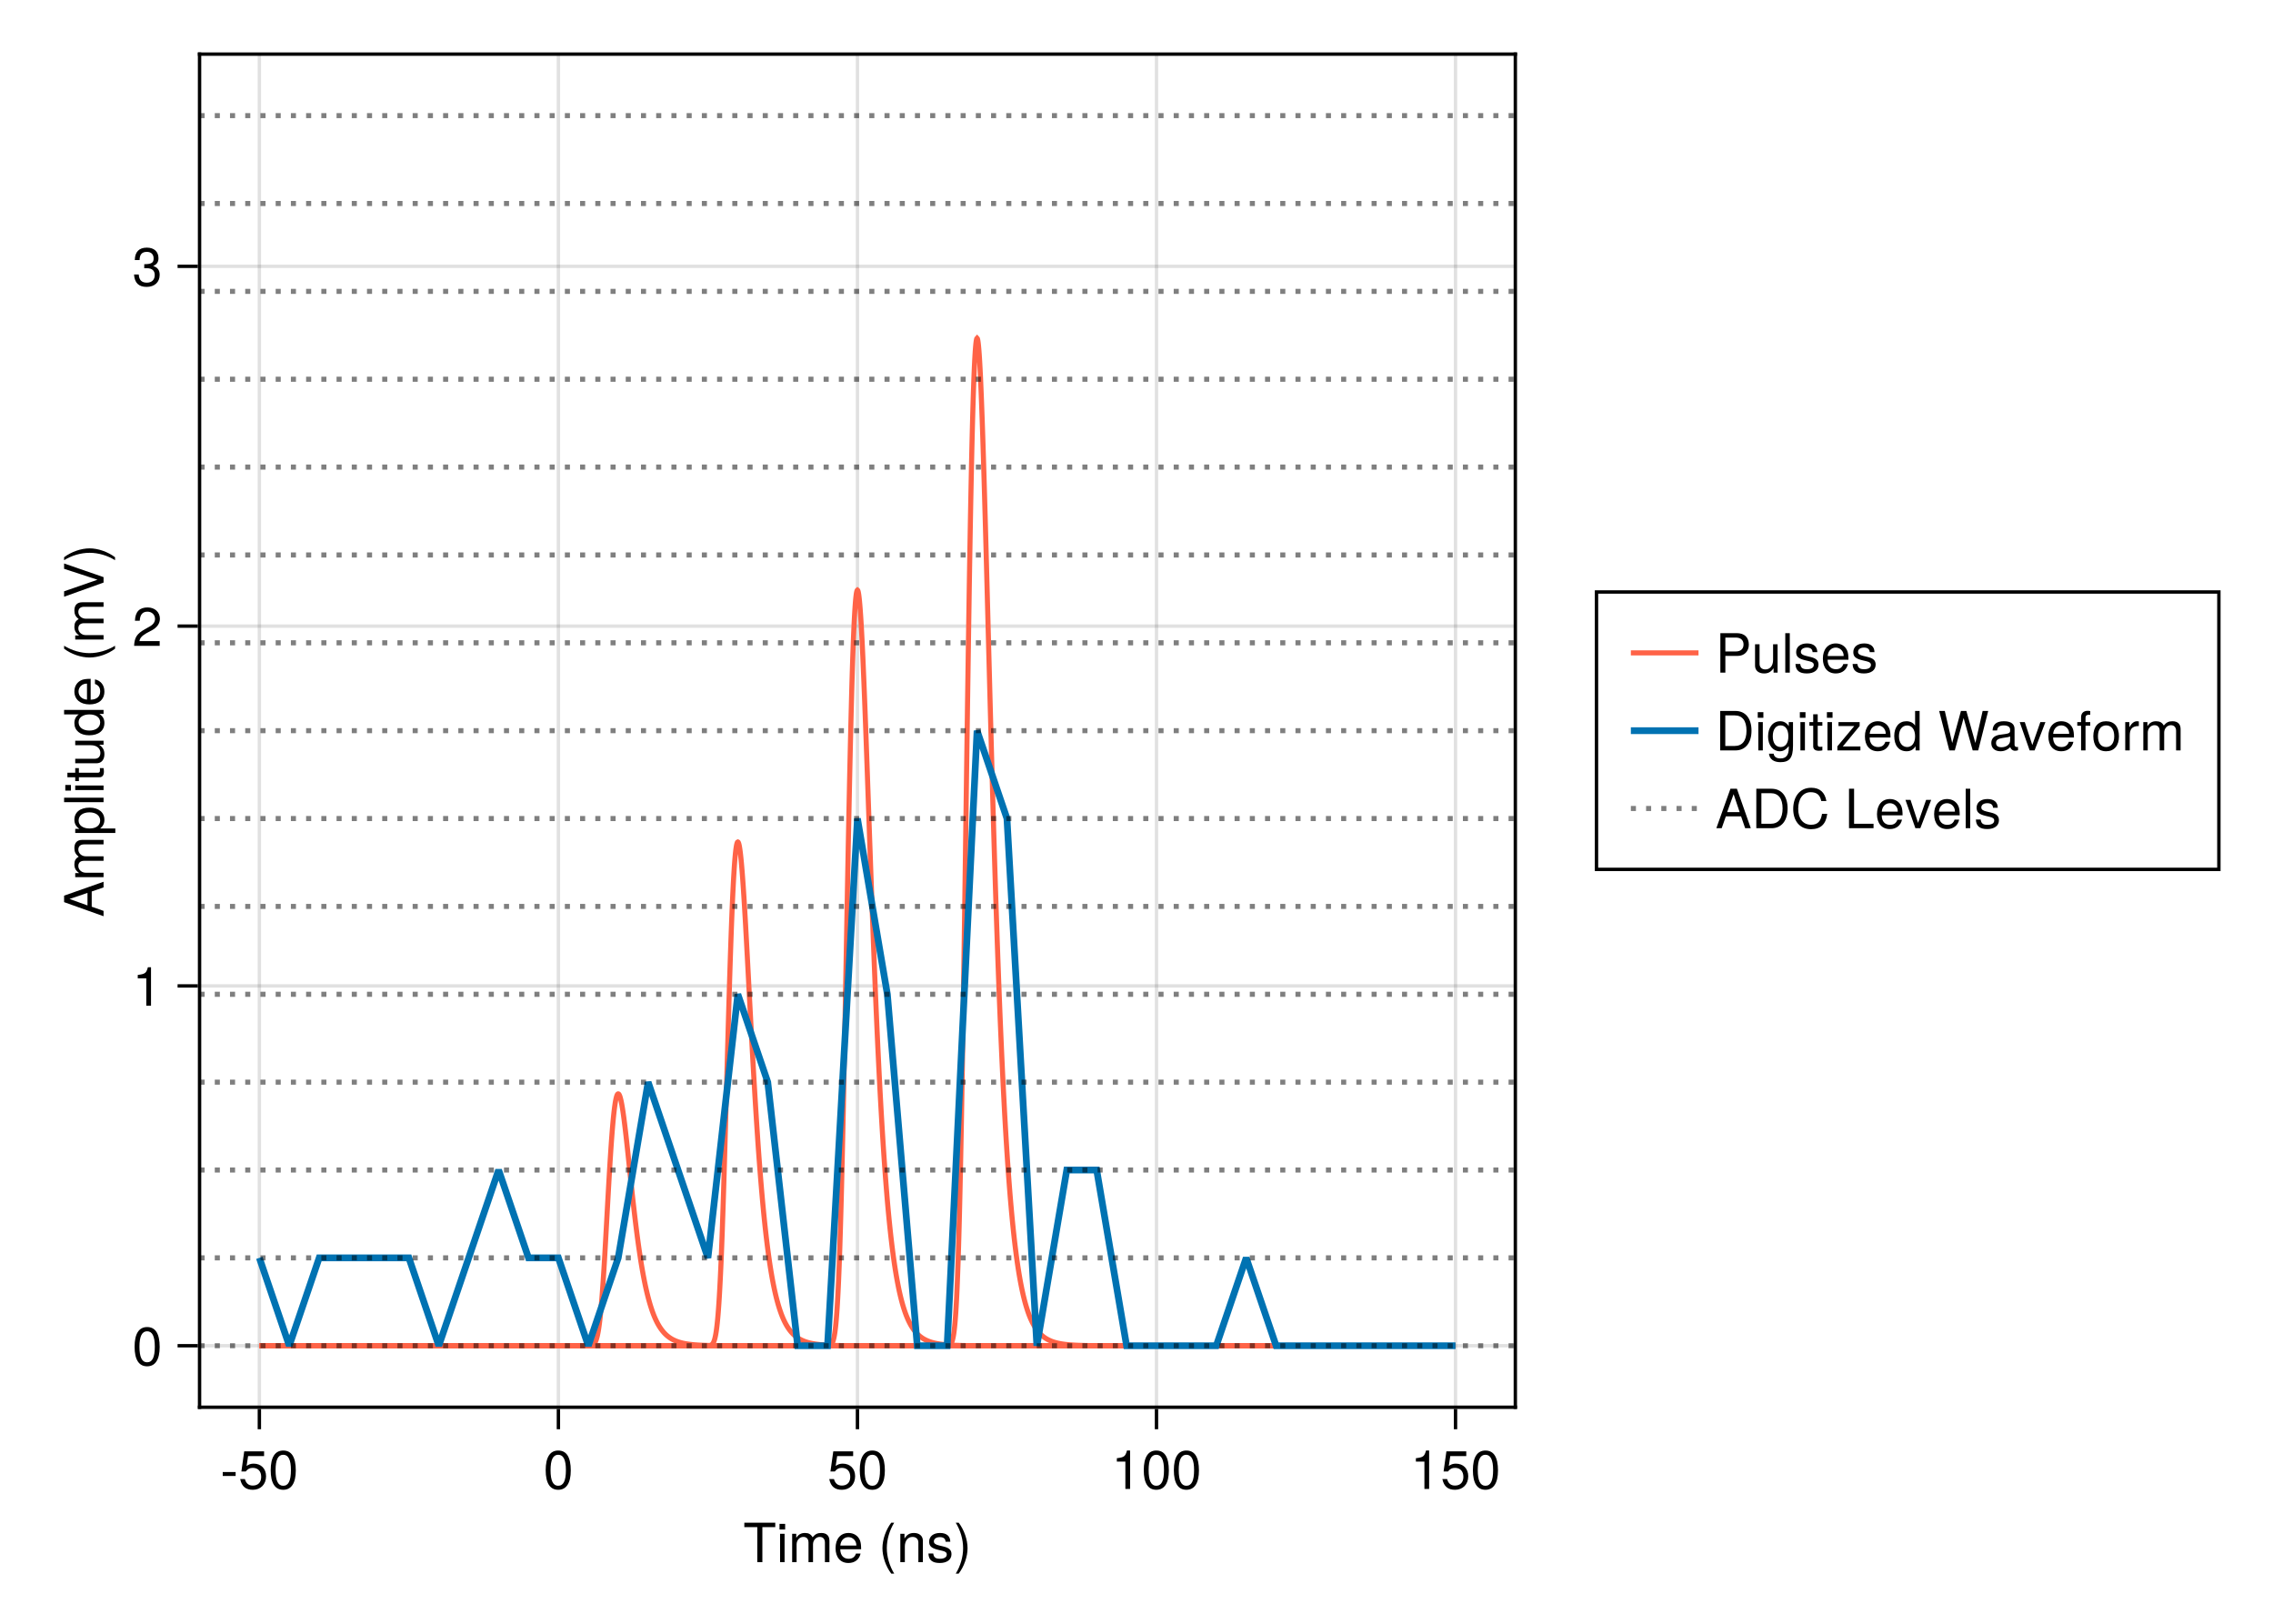 <?xml version="1.0" encoding="UTF-8"?>
<svg xmlns="http://www.w3.org/2000/svg" xmlns:xlink="http://www.w3.org/1999/xlink" width="504pt" height="360pt" viewBox="0 0 504 360" version="1.1">
<defs>
<g>
<symbol overflow="visible" id="glyph0-0-KIROVuHJ">
<path style="stroke:none;" d="M 0.234 -8.75 C 0.234 -8.75 0.234 0 0.234 0 C 0.234 0 5.641 0 5.641 0 C 5.641 0 5.641 -8.75 5.641 -8.75 C 5.641 -8.75 0.234 -8.75 0.234 -8.75 Z M 0.859 -0.625 C 0.859 -0.625 0.859 -8.125 0.859 -8.125 C 0.859 -8.125 5.016 -8.125 5.016 -8.125 C 5.016 -8.125 5.016 -0.625 5.016 -0.625 C 5.016 -0.625 0.859 -0.625 0.859 -0.625 Z M 0.859 -0.625 "/>
</symbol>
<symbol overflow="visible" id="glyph0-1-KIROVuHJ">
<path style="stroke:none;" d="M 7.109 -7.766 C 7.109 -7.766 4.25 -7.766 4.25 -7.766 C 4.25 -7.766 4.25 0 4.25 0 C 4.25 0 3.125 0 3.125 0 C 3.125 0 3.125 -7.766 3.125 -7.766 C 3.125 -7.766 0.25 -7.766 0.25 -7.766 C 0.25 -7.766 0.25 -8.75 0.25 -8.75 C 0.25 -8.75 7.109 -8.75 7.109 -8.75 C 7.109 -8.75 7.109 -7.766 7.109 -7.766 Z M 7.109 -7.766 "/>
</symbol>
<symbol overflow="visible" id="glyph0-2-KIROVuHJ">
<path style="stroke:none;" d="M 6.156 -2.859 C 6.156 -2.859 1.531 -2.859 1.531 -2.859 C 1.547 -1.422 2.328 -0.75 3.375 -0.75 C 4.172 -0.75 4.734 -1.078 5.016 -1.906 C 5.016 -1.906 6.031 -1.906 6.031 -1.906 C 5.766 -0.641 4.781 0.188 3.344 0.188 C 1.578 0.188 0.484 -1.047 0.484 -3.109 C 0.484 -5.172 1.609 -6.469 3.359 -6.469 C 4.531 -6.469 5.5 -5.844 5.906 -4.812 C 6.078 -4.344 6.156 -3.766 6.156 -2.859 Z M 5.094 -3.75 C 5.094 -4.734 4.328 -5.547 3.344 -5.547 C 2.344 -5.547 1.625 -4.781 1.547 -3.672 C 1.547 -3.672 5.078 -3.672 5.078 -3.672 C 5.094 -3.703 5.094 -3.75 5.094 -3.75 Z M 5.094 -3.75 "/>
</symbol>
<symbol overflow="visible" id="glyph0-3-KIROVuHJ">
<path style="stroke:none;" d="M 6.078 -4.094 C 6.078 -1.297 5.094 0.188 3.297 0.188 C 1.469 0.188 0.516 -1.297 0.516 -4.156 C 0.516 -7.016 1.469 -8.516 3.297 -8.516 C 5.141 -8.516 6.078 -7.047 6.078 -4.094 Z M 5 -4.188 C 5 -6.469 4.438 -7.578 3.297 -7.578 C 2.156 -7.578 1.594 -6.484 1.594 -4.156 C 1.594 -1.828 2.156 -0.703 3.281 -0.703 C 4.453 -0.703 5 -1.781 5 -4.188 Z M 5 -4.188 "/>
</symbol>
<symbol overflow="visible" id="glyph1-0-KIROVuHJ">
<path style="stroke:none;" d="M 0.234 -8.75 C 0.234 -8.75 0.234 0 0.234 0 C 0.234 0 5.641 0 5.641 0 C 5.641 0 5.641 -8.75 5.641 -8.75 C 5.641 -8.75 0.234 -8.75 0.234 -8.75 Z M 0.859 -0.625 C 0.859 -0.625 0.859 -8.125 0.859 -8.125 C 0.859 -8.125 5.016 -8.125 5.016 -8.125 C 5.016 -8.125 5.016 -0.625 5.016 -0.625 C 5.016 -0.625 0.859 -0.625 0.859 -0.625 Z M 0.859 -0.625 "/>
</symbol>
<symbol overflow="visible" id="glyph1-1-KIROVuHJ">
<path style="stroke:none;" d="M 1.844 0 C 1.844 0 0.844 0 0.844 0 C 0.844 0 0.844 -6.281 0.844 -6.281 C 0.844 -6.281 1.844 -6.281 1.844 -6.281 C 1.844 -6.281 1.844 0 1.844 0 Z M 1.969 -7.234 C 1.969 -7.234 0.719 -7.234 0.719 -7.234 C 0.719 -7.234 0.719 -8.484 0.719 -8.484 C 0.719 -8.484 1.969 -8.484 1.969 -8.484 C 1.969 -8.484 1.969 -7.234 1.969 -7.234 Z M 1.969 -7.234 "/>
</symbol>
<symbol overflow="visible" id="glyph1-2-KIROVuHJ">
<path style="stroke:none;" d="M 9.125 0 C 9.125 0 8.125 0 8.125 0 C 8.125 0 8.125 -4.328 8.125 -4.328 C 8.125 -5.125 7.703 -5.594 6.969 -5.594 C 6.156 -5.594 5.484 -4.859 5.484 -3.953 C 5.484 -3.953 5.484 0 5.484 0 C 5.484 0 4.484 0 4.484 0 C 4.484 0 4.484 -4.328 4.484 -4.328 C 4.484 -5.141 4.062 -5.594 3.328 -5.594 C 2.516 -5.594 1.844 -4.859 1.844 -3.953 C 1.844 -3.953 1.844 0 1.844 0 C 1.844 0 0.859 0 0.859 0 C 0.859 0 0.859 -6.281 0.859 -6.281 C 0.859 -6.281 1.766 -6.281 1.766 -6.281 C 1.766 -6.281 1.766 -5.406 1.766 -5.406 C 2.297 -6.156 2.859 -6.469 3.703 -6.469 C 4.516 -6.469 5.016 -6.188 5.391 -5.516 C 5.969 -6.219 6.484 -6.469 7.312 -6.469 C 8.5 -6.469 9.125 -5.844 9.125 -4.719 C 9.125 -4.719 9.125 0 9.125 0 Z M 9.125 0 "/>
</symbol>
<symbol overflow="visible" id="glyph1-3-KIROVuHJ">
<path style="stroke:none;" d=""/>
</symbol>
<symbol overflow="visible" id="glyph1-4-KIROVuHJ">
<path style="stroke:none;" d="M 3.484 2.547 C 3.484 2.547 2.828 2.547 2.828 2.547 C 1.625 0.969 0.875 -1.219 0.875 -3.109 C 0.875 -4.984 1.625 -7.172 2.828 -8.75 C 2.828 -8.75 3.484 -8.75 3.484 -8.75 C 2.438 -7.047 1.844 -5.016 1.844 -3.109 C 1.844 -1.188 2.438 0.828 3.484 2.547 Z M 3.484 2.547 "/>
</symbol>
<symbol overflow="visible" id="glyph1-5-KIROVuHJ">
<path style="stroke:none;" d="M 5.844 0 C 5.844 0 4.844 0 4.844 0 C 4.844 0 4.844 -4.359 4.844 -4.359 C 4.844 -5.109 4.344 -5.594 3.547 -5.594 C 2.531 -5.594 1.844 -4.75 1.844 -3.469 C 1.844 -3.469 1.844 0 1.844 0 C 1.844 0 0.844 0 0.844 0 C 0.844 0 0.844 -6.281 0.844 -6.281 C 0.844 -6.281 1.766 -6.281 1.766 -6.281 C 1.766 -6.281 1.766 -5.234 1.766 -5.234 C 2.312 -6.109 2.922 -6.469 3.859 -6.469 C 5.062 -6.469 5.844 -5.797 5.844 -4.75 C 5.844 -4.75 5.844 0 5.844 0 Z M 5.844 0 "/>
</symbol>
<symbol overflow="visible" id="glyph1-6-KIROVuHJ">
<path style="stroke:none;" d="M 5.516 -1.766 C 5.516 -0.547 4.5 0.188 2.922 0.188 C 1.266 0.188 0.453 -0.469 0.406 -1.922 C 0.406 -1.922 1.469 -1.922 1.469 -1.922 C 1.594 -0.953 2.094 -0.75 3 -0.75 C 3.875 -0.75 4.469 -1.094 4.469 -1.688 C 4.469 -2.141 4.188 -2.344 3.484 -2.516 C 3.484 -2.516 2.562 -2.734 2.562 -2.734 C 1.062 -3.094 0.562 -3.562 0.562 -4.547 C 0.562 -5.719 1.516 -6.469 2.969 -6.469 C 4.422 -6.469 5.25 -5.766 5.25 -4.531 C 5.25 -4.531 4.203 -4.531 4.203 -4.531 C 4.172 -5.203 3.75 -5.547 2.938 -5.547 C 2.125 -5.547 1.609 -5.172 1.609 -4.594 C 1.609 -4.156 1.953 -3.891 2.766 -3.703 C 2.766 -3.703 3.734 -3.469 3.734 -3.469 C 4.984 -3.172 5.516 -2.703 5.516 -1.766 Z M 5.516 -1.766 "/>
</symbol>
<symbol overflow="visible" id="glyph1-7-KIROVuHJ">
<path style="stroke:none;" d="M 3.078 -3.094 C 3.078 -1.219 2.312 0.969 1.109 2.547 C 1.109 2.547 0.453 2.547 0.453 2.547 C 1.516 0.844 2.094 -1.188 2.094 -3.094 C 2.094 -5.016 1.516 -7.031 0.453 -8.75 C 0.453 -8.75 1.109 -8.75 1.109 -8.75 C 2.312 -7.172 3.078 -4.984 3.078 -3.094 Z M 3.078 -3.094 "/>
</symbol>
<symbol overflow="visible" id="glyph1-8-KIROVuHJ">
<path style="stroke:none;" d="M 3.406 -2.875 C 3.406 -2.875 0.547 -2.875 0.547 -2.875 C 0.547 -2.875 0.547 -3.75 0.547 -3.75 C 0.547 -3.75 3.406 -3.75 3.406 -3.75 C 3.406 -3.75 3.406 -2.875 3.406 -2.875 Z M 3.406 -2.875 "/>
</symbol>
<symbol overflow="visible" id="glyph1-9-KIROVuHJ">
<path style="stroke:none;" d="M 6.078 -4.094 C 6.078 -1.297 5.094 0.188 3.297 0.188 C 1.469 0.188 0.516 -1.297 0.516 -4.156 C 0.516 -7.016 1.469 -8.516 3.297 -8.516 C 5.141 -8.516 6.078 -7.047 6.078 -4.094 Z M 5 -4.188 C 5 -6.469 4.438 -7.578 3.297 -7.578 C 2.156 -7.578 1.594 -6.484 1.594 -4.156 C 1.594 -1.828 2.156 -0.703 3.281 -0.703 C 4.453 -0.703 5 -1.781 5 -4.188 Z M 5 -4.188 "/>
</symbol>
<symbol overflow="visible" id="glyph1-1-KIROVuHJ0">
<path style="stroke:none;" d="M 6.156 -2.812 C 6.156 -1.016 4.953 0.188 3.234 0.188 C 1.734 0.188 0.766 -0.484 0.422 -2.188 C 0.422 -2.188 1.469 -2.188 1.469 -2.188 C 1.734 -1.219 2.297 -0.75 3.219 -0.75 C 4.375 -0.75 5.078 -1.453 5.078 -2.672 C 5.078 -3.938 4.359 -4.672 3.219 -4.672 C 2.562 -4.672 2.141 -4.469 1.656 -3.875 C 1.656 -3.875 0.688 -3.875 0.688 -3.875 C 0.688 -3.875 1.312 -8.328 1.312 -8.328 C 1.312 -8.328 5.719 -8.328 5.719 -8.328 C 5.719 -8.328 5.719 -7.281 5.719 -7.281 C 5.719 -7.281 2.172 -7.281 2.172 -7.281 C 2.172 -7.281 1.844 -5.094 1.844 -5.094 C 2.328 -5.453 2.812 -5.609 3.406 -5.609 C 5.047 -5.609 6.156 -4.5 6.156 -2.812 Z M 6.156 -2.812 "/>
</symbol>
<symbol overflow="visible" id="glyph1-1-KIROVuHJ1">
<path style="stroke:none;" d="M 4.156 0 C 4.156 0 3.109 0 3.109 0 C 3.109 0 3.109 -6.062 3.109 -6.062 C 3.109 -6.062 1.219 -6.062 1.219 -6.062 C 1.219 -6.062 1.219 -6.812 1.219 -6.812 C 2.859 -7.016 3.094 -7.203 3.469 -8.516 C 3.469 -8.516 4.156 -8.516 4.156 -8.516 C 4.156 -8.516 4.156 0 4.156 0 Z M 4.156 0 "/>
</symbol>
<symbol overflow="visible" id="glyph2-0-KIROVuHJ">
<path style="stroke:none;" d="M 0.234 -8.75 C 0.234 -8.75 0.234 0 0.234 0 C 0.234 0 5.641 0 5.641 0 C 5.641 0 5.641 -8.75 5.641 -8.75 C 5.641 -8.75 0.234 -8.75 0.234 -8.75 Z M 0.859 -0.625 C 0.859 -0.625 0.859 -8.125 0.859 -8.125 C 0.859 -8.125 5.016 -8.125 5.016 -8.125 C 5.016 -8.125 5.016 -0.625 5.016 -0.625 C 5.016 -0.625 0.859 -0.625 0.859 -0.625 Z M 0.859 -0.625 "/>
</symbol>
<symbol overflow="visible" id="glyph2-1-KIROVuHJ">
<path style="stroke:none;" d="M 6.156 -2.812 C 6.156 -1.016 4.953 0.188 3.234 0.188 C 1.734 0.188 0.766 -0.484 0.422 -2.188 C 0.422 -2.188 1.469 -2.188 1.469 -2.188 C 1.734 -1.219 2.297 -0.75 3.219 -0.75 C 4.375 -0.75 5.078 -1.453 5.078 -2.672 C 5.078 -3.938 4.359 -4.672 3.219 -4.672 C 2.562 -4.672 2.141 -4.469 1.656 -3.875 C 1.656 -3.875 0.688 -3.875 0.688 -3.875 C 0.688 -3.875 1.312 -8.328 1.312 -8.328 C 1.312 -8.328 5.719 -8.328 5.719 -8.328 C 5.719 -8.328 5.719 -7.281 5.719 -7.281 C 5.719 -7.281 2.172 -7.281 2.172 -7.281 C 2.172 -7.281 1.844 -5.094 1.844 -5.094 C 2.328 -5.453 2.812 -5.609 3.406 -5.609 C 5.047 -5.609 6.156 -4.5 6.156 -2.812 Z M 6.156 -2.812 "/>
</symbol>
<symbol overflow="visible" id="glyph3-0-KIROVuHJ">
<path style="stroke:none;" d="M 0.234 -8.75 C 0.234 -8.75 0.234 0 0.234 0 C 0.234 0 5.641 0 5.641 0 C 5.641 0 5.641 -8.75 5.641 -8.75 C 5.641 -8.75 0.234 -8.75 0.234 -8.75 Z M 0.859 -0.625 C 0.859 -0.625 0.859 -8.125 0.859 -8.125 C 0.859 -8.125 5.016 -8.125 5.016 -8.125 C 5.016 -8.125 5.016 -0.625 5.016 -0.625 C 5.016 -0.625 0.859 -0.625 0.859 -0.625 Z M 0.859 -0.625 "/>
</symbol>
<symbol overflow="visible" id="glyph3-1-KIROVuHJ">
<path style="stroke:none;" d="M 6.078 -4.094 C 6.078 -1.297 5.094 0.188 3.297 0.188 C 1.469 0.188 0.516 -1.297 0.516 -4.156 C 0.516 -7.016 1.469 -8.516 3.297 -8.516 C 5.141 -8.516 6.078 -7.047 6.078 -4.094 Z M 5 -4.188 C 5 -6.469 4.438 -7.578 3.297 -7.578 C 2.156 -7.578 1.594 -6.484 1.594 -4.156 C 1.594 -1.828 2.156 -0.703 3.281 -0.703 C 4.453 -0.703 5 -1.781 5 -4.188 Z M 5 -4.188 "/>
</symbol>
<symbol overflow="visible" id="glyph4-0-KIROVuHJ">
<path style="stroke:none;" d="M 0.234 -8.75 C 0.234 -8.75 0.234 0 0.234 0 C 0.234 0 5.641 0 5.641 0 C 5.641 0 5.641 -8.75 5.641 -8.75 C 5.641 -8.75 0.234 -8.75 0.234 -8.75 Z M 0.859 -0.625 C 0.859 -0.625 0.859 -8.125 0.859 -8.125 C 0.859 -8.125 5.016 -8.125 5.016 -8.125 C 5.016 -8.125 5.016 -0.625 5.016 -0.625 C 5.016 -0.625 0.859 -0.625 0.859 -0.625 Z M 0.859 -0.625 "/>
</symbol>
<symbol overflow="visible" id="glyph4-1-KIROVuHJ">
<path style="stroke:none;" d="M 6.078 -4.094 C 6.078 -1.297 5.094 0.188 3.297 0.188 C 1.469 0.188 0.516 -1.297 0.516 -4.156 C 0.516 -7.016 1.469 -8.516 3.297 -8.516 C 5.141 -8.516 6.078 -7.047 6.078 -4.094 Z M 5 -4.188 C 5 -6.469 4.438 -7.578 3.297 -7.578 C 2.156 -7.578 1.594 -6.484 1.594 -4.156 C 1.594 -1.828 2.156 -0.703 3.281 -0.703 C 4.453 -0.703 5 -1.781 5 -4.188 Z M 5 -4.188 "/>
</symbol>
<symbol overflow="visible" id="glyph5-0-KIROVuHJ">
<path style="stroke:none;" d="M 0.234 -8.75 C 0.234 -8.75 0.234 0 0.234 0 C 0.234 0 5.641 0 5.641 0 C 5.641 0 5.641 -8.75 5.641 -8.75 C 5.641 -8.75 0.234 -8.75 0.234 -8.75 Z M 0.859 -0.625 C 0.859 -0.625 0.859 -8.125 0.859 -8.125 C 0.859 -8.125 5.016 -8.125 5.016 -8.125 C 5.016 -8.125 5.016 -0.625 5.016 -0.625 C 5.016 -0.625 0.859 -0.625 0.859 -0.625 Z M 0.859 -0.625 "/>
</symbol>
<symbol overflow="visible" id="glyph5-1-KIROVuHJ">
<path style="stroke:none;" d="M 4.156 0 C 4.156 0 3.109 0 3.109 0 C 3.109 0 3.109 -6.062 3.109 -6.062 C 3.109 -6.062 1.219 -6.062 1.219 -6.062 C 1.219 -6.062 1.219 -6.812 1.219 -6.812 C 2.859 -7.016 3.094 -7.203 3.469 -8.516 C 3.469 -8.516 4.156 -8.516 4.156 -8.516 C 4.156 -8.516 4.156 0 4.156 0 Z M 4.156 0 "/>
</symbol>
<symbol overflow="visible" id="glyph6-0-KIROVuHJ">
<path style="stroke:none;" d="M -8.75 -0.234 C -8.75 -0.234 0 -0.234 0 -0.234 C 0 -0.234 0 -5.641 0 -5.641 C 0 -5.641 -8.75 -5.641 -8.75 -5.641 C -8.75 -5.641 -8.75 -0.234 -8.75 -0.234 Z M -0.625 -0.859 C -0.625 -0.859 -8.125 -0.859 -8.125 -0.859 C -8.125 -0.859 -8.125 -5.016 -8.125 -5.016 C -8.125 -5.016 -0.625 -5.016 -0.625 -5.016 C -0.625 -5.016 -0.625 -0.859 -0.625 -0.859 Z M -0.625 -0.859 "/>
</symbol>
<symbol overflow="visible" id="glyph6-1-KIROVuHJ">
<path style="stroke:none;" d="M 0 -7.844 C 0 -7.844 0 -6.594 0 -6.594 C 0 -6.594 -2.625 -5.688 -2.625 -5.688 C -2.625 -5.688 -2.625 -2.312 -2.625 -2.312 C -2.625 -2.312 0 -1.391 0 -1.391 C 0 -1.391 0 -0.203 0 -0.203 C 0 -0.203 -8.75 -3.328 -8.75 -3.328 C -8.75 -3.328 -8.75 -4.766 -8.75 -4.766 C -8.75 -4.766 0 -7.844 0 -7.844 Z M -3.562 -5.375 C -3.562 -5.375 -7.547 -4.031 -7.547 -4.031 C -7.547 -4.031 -3.562 -2.594 -3.562 -2.594 C -3.562 -2.594 -3.562 -5.375 -3.562 -5.375 Z M -3.562 -5.375 "/>
</symbol>
<symbol overflow="visible" id="glyph6-2-KIROVuHJ">
<path style="stroke:none;" d="M 0 -9.125 C 0 -9.125 0 -8.125 0 -8.125 C 0 -8.125 -4.328 -8.125 -4.328 -8.125 C -5.125 -8.125 -5.594 -7.703 -5.594 -6.969 C -5.594 -6.156 -4.859 -5.484 -3.953 -5.484 C -3.953 -5.484 0 -5.484 0 -5.484 C 0 -5.484 0 -4.484 0 -4.484 C 0 -4.484 -4.328 -4.484 -4.328 -4.484 C -5.141 -4.484 -5.594 -4.062 -5.594 -3.328 C -5.594 -2.516 -4.859 -1.844 -3.953 -1.844 C -3.953 -1.844 0 -1.844 0 -1.844 C 0 -1.844 0 -0.859 0 -0.859 C 0 -0.859 -6.281 -0.859 -6.281 -0.859 C -6.281 -0.859 -6.281 -1.766 -6.281 -1.766 C -6.281 -1.766 -5.406 -1.766 -5.406 -1.766 C -6.156 -2.297 -6.469 -2.859 -6.469 -3.703 C -6.469 -4.516 -6.188 -5.016 -5.516 -5.391 C -6.219 -5.969 -6.469 -6.484 -6.469 -7.312 C -6.469 -8.5 -5.844 -9.125 -4.719 -9.125 C -4.719 -9.125 0 -9.125 0 -9.125 Z M 0 -9.125 "/>
</symbol>
<symbol overflow="visible" id="glyph7-0-KIROVuHJ">
<path style="stroke:none;" d="M -8.75 -0.234 C -8.75 -0.234 0 -0.234 0 -0.234 C 0 -0.234 0 -5.641 0 -5.641 C 0 -5.641 -8.75 -5.641 -8.75 -5.641 C -8.75 -5.641 -8.75 -0.234 -8.75 -0.234 Z M -0.625 -0.859 C -0.625 -0.859 -8.125 -0.859 -8.125 -0.859 C -8.125 -0.859 -8.125 -5.016 -8.125 -5.016 C -8.125 -5.016 -0.625 -5.016 -0.625 -5.016 C -0.625 -5.016 -0.625 -0.859 -0.625 -0.859 Z M -0.625 -0.859 "/>
</symbol>
<symbol overflow="visible" id="glyph7-1-KIROVuHJ">
<path style="stroke:none;" d="M -3.078 -6.281 C -1.078 -6.281 0.188 -5.203 0.188 -3.594 C 0.188 -2.766 -0.109 -2.188 -0.75 -1.656 C -0.75 -1.656 2.609 -1.656 2.609 -1.656 C 2.609 -1.656 2.609 -0.656 2.609 -0.656 C 2.609 -0.656 -6.281 -0.656 -6.281 -0.656 C -6.281 -0.656 -6.281 -1.578 -6.281 -1.578 C -6.281 -1.578 -5.344 -1.578 -5.344 -1.578 C -6.078 -2.047 -6.469 -2.719 -6.469 -3.578 C -6.469 -5.25 -5.203 -6.281 -3.078 -6.281 Z M -3.109 -5.234 C -4.609 -5.234 -5.531 -4.516 -5.531 -3.406 C -5.531 -2.359 -4.578 -1.656 -3.094 -1.656 C -1.625 -1.656 -0.75 -2.359 -0.75 -3.406 C -0.75 -4.5 -1.688 -5.234 -3.109 -5.234 Z M -3.109 -5.234 "/>
</symbol>
<symbol overflow="visible" id="glyph7-2-KIROVuHJ">
<path style="stroke:none;" d="M 0 -1.844 C 0 -1.844 0 -0.844 0 -0.844 C 0 -0.844 -6.281 -0.844 -6.281 -0.844 C -6.281 -0.844 -6.281 -1.844 -6.281 -1.844 C -6.281 -1.844 0 -1.844 0 -1.844 Z M -7.234 -1.969 C -7.234 -1.969 -7.234 -0.719 -7.234 -0.719 C -7.234 -0.719 -8.484 -0.719 -8.484 -0.719 C -8.484 -0.719 -8.484 -1.969 -8.484 -1.969 C -8.484 -1.969 -7.234 -1.969 -7.234 -1.969 Z M -7.234 -1.969 "/>
</symbol>
<symbol overflow="visible" id="glyph7-3-KIROVuHJ">
<path style="stroke:none;" d="M 0 -5.781 C 0 -5.781 0 -4.891 0 -4.891 C 0 -4.891 -0.969 -4.891 -0.969 -4.891 C -0.141 -4.297 0.188 -3.703 0.188 -2.781 C 0.188 -1.562 -0.484 -0.781 -1.531 -0.781 C -1.531 -0.781 -6.281 -0.781 -6.281 -0.781 C -6.281 -0.781 -6.281 -1.781 -6.281 -1.781 C -6.281 -1.781 -1.938 -1.781 -1.938 -1.781 C -1.172 -1.781 -0.703 -2.281 -0.703 -3.078 C -0.703 -4.109 -1.531 -4.781 -2.812 -4.781 C -2.812 -4.781 -6.281 -4.781 -6.281 -4.781 C -6.281 -4.781 -6.281 -5.781 -6.281 -5.781 C -6.281 -5.781 0 -5.781 0 -5.781 Z M 0 -5.781 "/>
</symbol>
<symbol overflow="visible" id="glyph7-4-KIROVuHJ">
<path style="stroke:none;" d="M 2.547 -3.484 C 2.547 -3.484 2.547 -2.828 2.547 -2.828 C 0.969 -1.625 -1.219 -0.875 -3.109 -0.875 C -4.984 -0.875 -7.172 -1.625 -8.75 -2.828 C -8.75 -2.828 -8.75 -3.484 -8.75 -3.484 C -7.047 -2.438 -5.016 -1.844 -3.109 -1.844 C -1.188 -1.844 0.828 -2.438 2.547 -3.484 Z M 2.547 -3.484 "/>
</symbol>
<symbol overflow="visible" id="glyph7-5-KIROVuHJ">
<path style="stroke:none;" d="M -3.094 -3.078 C -1.219 -3.078 0.969 -2.312 2.547 -1.109 C 2.547 -1.109 2.547 -0.453 2.547 -0.453 C 0.844 -1.516 -1.188 -2.094 -3.094 -2.094 C -5.016 -2.094 -7.031 -1.516 -8.75 -0.453 C -8.75 -0.453 -8.75 -1.109 -8.75 -1.109 C -7.172 -2.312 -4.984 -3.078 -3.094 -3.078 Z M -3.094 -3.078 "/>
</symbol>
<symbol overflow="visible" id="glyph8-0-KIROVuHJ">
<path style="stroke:none;" d="M -8.75 -0.234 C -8.75 -0.234 0 -0.234 0 -0.234 C 0 -0.234 0 -5.641 0 -5.641 C 0 -5.641 -8.75 -5.641 -8.75 -5.641 C -8.75 -5.641 -8.75 -0.234 -8.75 -0.234 Z M -0.625 -0.859 C -0.625 -0.859 -8.125 -0.859 -8.125 -0.859 C -8.125 -0.859 -8.125 -5.016 -8.125 -5.016 C -8.125 -5.016 -0.625 -5.016 -0.625 -5.016 C -0.625 -5.016 -0.625 -0.859 -0.625 -0.859 Z M -0.625 -0.859 "/>
</symbol>
<symbol overflow="visible" id="glyph8-1-KIROVuHJ">
<path style="stroke:none;" d="M 0 -1.812 C 0 -1.812 0 -0.812 0 -0.812 C 0 -0.812 -8.75 -0.812 -8.75 -0.812 C -8.75 -0.812 -8.75 -1.812 -8.75 -1.812 C -8.75 -1.812 0 -1.812 0 -1.812 Z M 0 -1.812 "/>
</symbol>
<symbol overflow="visible" id="glyph8-2-KIROVuHJ">
<path style="stroke:none;" d="M 0 -3.047 C 0.062 -2.719 0.078 -2.469 0.078 -2.234 C 0.078 -1.453 -0.281 -1.016 -0.906 -1.016 C -0.906 -1.016 -5.469 -1.016 -5.469 -1.016 C -5.469 -1.016 -5.469 -0.172 -5.469 -0.172 C -5.469 -0.172 -6.281 -0.172 -6.281 -0.172 C -6.281 -0.172 -6.281 -1.016 -6.281 -1.016 C -6.281 -1.016 -8.016 -1.016 -8.016 -1.016 C -8.016 -1.016 -8.016 -2.016 -8.016 -2.016 C -8.016 -2.016 -6.281 -2.016 -6.281 -2.016 C -6.281 -2.016 -6.281 -3.047 -6.281 -3.047 C -6.281 -3.047 -5.469 -3.047 -5.469 -3.047 C -5.469 -3.047 -5.469 -2.016 -5.469 -2.016 C -5.469 -2.016 -1.359 -2.016 -1.359 -2.016 C -0.906 -2.016 -0.797 -2.141 -0.797 -2.562 C -0.797 -2.766 -0.797 -2.922 -0.844 -3.047 C -0.844 -3.047 0 -3.047 0 -3.047 Z M 0 -3.047 "/>
</symbol>
<symbol overflow="visible" id="glyph8-3-KIROVuHJ">
<path style="stroke:none;" d="M 0 -5.938 C 0 -5.938 0 -5.047 0 -5.047 C 0 -5.047 -0.922 -5.047 -0.922 -5.047 C -0.141 -4.516 0.188 -3.906 0.188 -3.047 C 0.188 -1.359 -1.078 -0.312 -3.203 -0.312 C -5.203 -0.312 -6.469 -1.375 -6.469 -3.016 C -6.469 -3.859 -6.125 -4.531 -5.5 -4.938 C -5.5 -4.938 -8.75 -4.938 -8.75 -4.938 C -8.75 -4.938 -8.75 -5.938 -8.75 -5.938 C -8.75 -5.938 0 -5.938 0 -5.938 Z M -3.125 -4.938 C -4.578 -4.938 -5.531 -4.266 -5.531 -3.188 C -5.531 -2.094 -4.609 -1.359 -3.141 -1.359 C -1.688 -1.359 -0.75 -2.094 -0.75 -3.188 C -0.75 -4.25 -1.672 -4.938 -3.125 -4.938 Z M -3.125 -4.938 "/>
</symbol>
<symbol overflow="visible" id="glyph8-4-KIROVuHJ">
<path style="stroke:none;" d="M -2.859 -6.156 C -2.859 -6.156 -2.859 -1.531 -2.859 -1.531 C -1.422 -1.547 -0.75 -2.328 -0.75 -3.375 C -0.75 -4.172 -1.078 -4.734 -1.906 -5.016 C -1.906 -5.016 -1.906 -6.031 -1.906 -6.031 C -0.641 -5.766 0.188 -4.781 0.188 -3.344 C 0.188 -1.578 -1.047 -0.484 -3.109 -0.484 C -5.172 -0.484 -6.469 -1.609 -6.469 -3.359 C -6.469 -4.531 -5.844 -5.5 -4.812 -5.906 C -4.344 -6.078 -3.766 -6.156 -2.859 -6.156 Z M -3.75 -5.094 C -4.734 -5.094 -5.547 -4.328 -5.547 -3.344 C -5.547 -2.344 -4.781 -1.625 -3.672 -1.547 C -3.672 -1.547 -3.672 -5.078 -3.672 -5.078 C -3.703 -5.094 -3.75 -5.094 -3.75 -5.094 Z M -3.75 -5.094 "/>
</symbol>
<symbol overflow="visible" id="glyph8-5-KIROVuHJ">
<path style="stroke:none;" d="M -8.75 -7.734 C -8.75 -7.734 0 -4.703 0 -4.703 C 0 -4.703 0 -3.5 0 -3.5 C 0 -3.5 -8.75 -0.359 -8.75 -0.359 C -8.75 -0.359 -8.75 -1.562 -8.75 -1.562 C -8.75 -1.562 -1.344 -4.125 -1.344 -4.125 C -1.344 -4.125 -8.75 -6.547 -8.75 -6.547 C -8.75 -6.547 -8.75 -7.734 -8.75 -7.734 Z M -8.75 -7.734 "/>
</symbol>
<symbol overflow="visible" id="glyph9-0-KIROVuHJ">
<path style="stroke:none;" d="M -8.75 -0.234 C -8.75 -0.234 0 -0.234 0 -0.234 C 0 -0.234 0 -5.641 0 -5.641 C 0 -5.641 -8.75 -5.641 -8.75 -5.641 C -8.75 -5.641 -8.75 -0.234 -8.75 -0.234 Z M -0.625 -0.859 C -0.625 -0.859 -8.125 -0.859 -8.125 -0.859 C -8.125 -0.859 -8.125 -5.016 -8.125 -5.016 C -8.125 -5.016 -0.625 -5.016 -0.625 -5.016 C -0.625 -5.016 -0.625 -0.859 -0.625 -0.859 Z M -0.625 -0.859 "/>
</symbol>
<symbol overflow="visible" id="glyph9-1-KIROVuHJ">
<path style="stroke:none;" d=""/>
</symbol>
<symbol overflow="visible" id="glyph9-2-KIROVuHJ">
<path style="stroke:none;" d="M 0 -9.125 C 0 -9.125 0 -8.125 0 -8.125 C 0 -8.125 -4.328 -8.125 -4.328 -8.125 C -5.125 -8.125 -5.594 -7.703 -5.594 -6.969 C -5.594 -6.156 -4.859 -5.484 -3.953 -5.484 C -3.953 -5.484 0 -5.484 0 -5.484 C 0 -5.484 0 -4.484 0 -4.484 C 0 -4.484 -4.328 -4.484 -4.328 -4.484 C -5.141 -4.484 -5.594 -4.062 -5.594 -3.328 C -5.594 -2.516 -4.859 -1.844 -3.953 -1.844 C -3.953 -1.844 0 -1.844 0 -1.844 C 0 -1.844 0 -0.859 0 -0.859 C 0 -0.859 -6.281 -0.859 -6.281 -0.859 C -6.281 -0.859 -6.281 -1.766 -6.281 -1.766 C -6.281 -1.766 -5.406 -1.766 -5.406 -1.766 C -6.156 -2.297 -6.469 -2.859 -6.469 -3.703 C -6.469 -4.516 -6.188 -5.016 -5.516 -5.391 C -6.219 -5.969 -6.469 -6.484 -6.469 -7.312 C -6.469 -8.5 -5.844 -9.125 -4.719 -9.125 C -4.719 -9.125 0 -9.125 0 -9.125 Z M 0 -9.125 "/>
</symbol>
<symbol overflow="visible" id="glyph10-0-KIROVuHJ">
<path style="stroke:none;" d="M 0.234 -8.75 C 0.234 -8.75 0.234 0 0.234 0 C 0.234 0 5.641 0 5.641 0 C 5.641 0 5.641 -8.75 5.641 -8.75 C 5.641 -8.75 0.234 -8.75 0.234 -8.75 Z M 0.859 -0.625 C 0.859 -0.625 0.859 -8.125 0.859 -8.125 C 0.859 -8.125 5.016 -8.125 5.016 -8.125 C 5.016 -8.125 5.016 -0.625 5.016 -0.625 C 5.016 -0.625 0.859 -0.625 0.859 -0.625 Z M 0.859 -0.625 "/>
</symbol>
<symbol overflow="visible" id="glyph10-1-KIROVuHJ">
<path style="stroke:none;" d="M 6.078 -4.094 C 6.078 -1.297 5.094 0.188 3.297 0.188 C 1.469 0.188 0.516 -1.297 0.516 -4.156 C 0.516 -7.016 1.469 -8.516 3.297 -8.516 C 5.141 -8.516 6.078 -7.047 6.078 -4.094 Z M 5 -4.188 C 5 -6.469 4.438 -7.578 3.297 -7.578 C 2.156 -7.578 1.594 -6.484 1.594 -4.156 C 1.594 -1.828 2.156 -0.703 3.281 -0.703 C 4.453 -0.703 5 -1.781 5 -4.188 Z M 5 -4.188 "/>
</symbol>
<symbol overflow="visible" id="glyph10-2-KIROVuHJ">
<path style="stroke:none;" d="M 4.156 0 C 4.156 0 3.109 0 3.109 0 C 3.109 0 3.109 -6.062 3.109 -6.062 C 3.109 -6.062 1.219 -6.062 1.219 -6.062 C 1.219 -6.062 1.219 -6.812 1.219 -6.812 C 2.859 -7.016 3.094 -7.203 3.469 -8.516 C 3.469 -8.516 4.156 -8.516 4.156 -8.516 C 4.156 -8.516 4.156 0 4.156 0 Z M 4.156 0 "/>
</symbol>
<symbol overflow="visible" id="glyph11-0-KIROVuHJ">
<path style="stroke:none;" d="M 0.234 -8.75 C 0.234 -8.75 0.234 0 0.234 0 C 0.234 0 5.641 0 5.641 0 C 5.641 0 5.641 -8.75 5.641 -8.75 C 5.641 -8.75 0.234 -8.75 0.234 -8.75 Z M 0.859 -0.625 C 0.859 -0.625 0.859 -8.125 0.859 -8.125 C 0.859 -8.125 5.016 -8.125 5.016 -8.125 C 5.016 -8.125 5.016 -0.625 5.016 -0.625 C 5.016 -0.625 0.859 -0.625 0.859 -0.625 Z M 0.859 -0.625 "/>
</symbol>
<symbol overflow="visible" id="glyph11-1-KIROVuHJ">
<path style="stroke:none;" d="M 6.125 -6.016 C 6.125 -4.969 5.516 -4.078 4.328 -3.438 C 4.328 -3.438 3.125 -2.797 3.125 -2.797 C 2.094 -2.188 1.703 -1.734 1.594 -1.047 C 1.594 -1.047 6.078 -1.047 6.078 -1.047 C 6.078 -1.047 6.078 0 6.078 0 C 6.078 0 0.406 0 0.406 0 C 0.5 -1.875 1.016 -2.672 2.797 -3.688 C 2.797 -3.688 3.906 -4.312 3.906 -4.312 C 4.656 -4.734 5.047 -5.312 5.047 -5.984 C 5.047 -6.906 4.328 -7.578 3.375 -7.578 C 2.328 -7.578 1.734 -6.984 1.656 -5.562 C 1.656 -5.562 0.594 -5.562 0.594 -5.562 C 0.656 -7.625 1.672 -8.516 3.406 -8.516 C 5.016 -8.516 6.125 -7.453 6.125 -6.016 Z M 6.125 -6.016 "/>
</symbol>
<symbol overflow="visible" id="glyph11-2-KIROVuHJ">
<path style="stroke:none;" d="M 6.078 -2.469 C 6.078 -0.859 4.938 0.188 3.188 0.188 C 1.453 0.188 0.516 -0.672 0.391 -2.562 C 0.391 -2.562 1.438 -2.562 1.438 -2.562 C 1.516 -1.328 2.078 -0.75 3.234 -0.75 C 4.328 -0.75 4.984 -1.391 4.984 -2.453 C 4.984 -3.406 4.391 -3.953 3.234 -3.953 C 3.234 -3.953 2.656 -3.953 2.656 -3.953 C 2.656 -3.953 2.656 -4.844 2.656 -4.844 C 4.344 -4.844 4.734 -5.219 4.734 -6.125 C 4.734 -7.031 4.172 -7.578 3.234 -7.578 C 2.156 -7.578 1.641 -7.016 1.625 -5.766 C 1.625 -5.766 0.562 -5.766 0.562 -5.766 C 0.594 -7.578 1.516 -8.516 3.234 -8.516 C 4.844 -8.516 5.812 -7.625 5.812 -6.172 C 5.812 -5.312 5.422 -4.766 4.625 -4.453 C 5.656 -4.109 6.078 -3.5 6.078 -2.469 Z M 6.078 -2.469 "/>
</symbol>
<symbol overflow="visible" id="glyph12-0-KIROVuHJ">
<path style="stroke:none;" d="M 0.234 -8.75 C 0.234 -8.75 0.234 0 0.234 0 C 0.234 0 5.641 0 5.641 0 C 5.641 0 5.641 -8.75 5.641 -8.75 C 5.641 -8.75 0.234 -8.75 0.234 -8.75 Z M 0.859 -0.625 C 0.859 -0.625 0.859 -8.125 0.859 -8.125 C 0.859 -8.125 5.016 -8.125 5.016 -8.125 C 5.016 -8.125 5.016 -0.625 5.016 -0.625 C 5.016 -0.625 0.859 -0.625 0.859 -0.625 Z M 0.859 -0.625 "/>
</symbol>
<symbol overflow="visible" id="glyph12-1-KIROVuHJ">
<path style="stroke:none;" d="M 7.406 -6.188 C 7.406 -4.734 6.391 -3.703 4.953 -3.703 C 4.953 -3.703 2.203 -3.703 2.203 -3.703 C 2.203 -3.703 2.203 0 2.203 0 C 2.203 0 1.094 0 1.094 0 C 1.094 0 1.094 -8.75 1.094 -8.75 C 1.094 -8.75 4.703 -8.75 4.703 -8.75 C 6.438 -8.75 7.406 -7.828 7.406 -6.188 Z M 6.234 -6.234 C 6.234 -7.188 5.609 -7.766 4.531 -7.766 C 4.531 -7.766 2.203 -7.766 2.203 -7.766 C 2.203 -7.766 2.203 -4.688 2.203 -4.688 C 2.203 -4.688 4.531 -4.688 4.531 -4.688 C 5.609 -4.688 6.234 -5.266 6.234 -6.234 Z M 6.234 -6.234 "/>
</symbol>
<symbol overflow="visible" id="glyph12-2-KIROVuHJ">
<path style="stroke:none;" d="M 5.781 0 C 5.781 0 4.891 0 4.891 0 C 4.891 0 4.891 -0.969 4.891 -0.969 C 4.297 -0.141 3.703 0.188 2.781 0.188 C 1.562 0.188 0.781 -0.484 0.781 -1.531 C 0.781 -1.531 0.781 -6.281 0.781 -6.281 C 0.781 -6.281 1.781 -6.281 1.781 -6.281 C 1.781 -6.281 1.781 -1.938 1.781 -1.938 C 1.781 -1.172 2.281 -0.703 3.078 -0.703 C 4.109 -0.703 4.781 -1.531 4.781 -2.812 C 4.781 -2.812 4.781 -6.281 4.781 -6.281 C 4.781 -6.281 5.781 -6.281 5.781 -6.281 C 5.781 -6.281 5.781 0 5.781 0 Z M 5.781 0 "/>
</symbol>
<symbol overflow="visible" id="glyph12-3-KIROVuHJ">
<path style="stroke:none;" d="M 1.812 0 C 1.812 0 0.812 0 0.812 0 C 0.812 0 0.812 -8.75 0.812 -8.75 C 0.812 -8.75 1.812 -8.75 1.812 -8.75 C 1.812 -8.75 1.812 0 1.812 0 Z M 1.812 0 "/>
</symbol>
<symbol overflow="visible" id="glyph12-4-KIROVuHJ">
<path style="stroke:none;" d="M 5.516 -1.766 C 5.516 -0.547 4.5 0.188 2.922 0.188 C 1.266 0.188 0.453 -0.469 0.406 -1.922 C 0.406 -1.922 1.469 -1.922 1.469 -1.922 C 1.594 -0.953 2.094 -0.75 3 -0.75 C 3.875 -0.75 4.469 -1.094 4.469 -1.688 C 4.469 -2.141 4.188 -2.344 3.484 -2.516 C 3.484 -2.516 2.562 -2.734 2.562 -2.734 C 1.062 -3.094 0.562 -3.562 0.562 -4.547 C 0.562 -5.719 1.516 -6.469 2.969 -6.469 C 4.422 -6.469 5.25 -5.766 5.25 -4.531 C 5.25 -4.531 4.203 -4.531 4.203 -4.531 C 4.172 -5.203 3.75 -5.547 2.938 -5.547 C 2.125 -5.547 1.609 -5.172 1.609 -4.594 C 1.609 -4.156 1.953 -3.891 2.766 -3.703 C 2.766 -3.703 3.734 -3.469 3.734 -3.469 C 4.984 -3.172 5.516 -2.703 5.516 -1.766 Z M 5.516 -1.766 "/>
</symbol>
<symbol overflow="visible" id="glyph12-5-KIROVuHJ">
<path style="stroke:none;" d="M 6.156 -2.859 C 6.156 -2.859 1.531 -2.859 1.531 -2.859 C 1.547 -1.422 2.328 -0.75 3.375 -0.75 C 4.172 -0.75 4.734 -1.078 5.016 -1.906 C 5.016 -1.906 6.031 -1.906 6.031 -1.906 C 5.766 -0.641 4.781 0.188 3.344 0.188 C 1.578 0.188 0.484 -1.047 0.484 -3.109 C 0.484 -5.172 1.609 -6.469 3.359 -6.469 C 4.531 -6.469 5.5 -5.844 5.906 -4.812 C 6.078 -4.344 6.156 -3.766 6.156 -2.859 Z M 5.094 -3.75 C 5.094 -4.734 4.328 -5.547 3.344 -5.547 C 2.344 -5.547 1.625 -4.781 1.547 -3.672 C 1.547 -3.672 5.078 -3.672 5.078 -3.672 C 5.094 -3.703 5.094 -3.75 5.094 -3.75 Z M 5.094 -3.75 "/>
</symbol>
<symbol overflow="visible" id="glyph13-0-KIROVuHJ">
<path style="stroke:none;" d="M 0.234 -8.75 C 0.234 -8.75 0.234 0 0.234 0 C 0.234 0 5.641 0 5.641 0 C 5.641 0 5.641 -8.75 5.641 -8.75 C 5.641 -8.75 0.234 -8.75 0.234 -8.75 Z M 0.859 -0.625 C 0.859 -0.625 0.859 -8.125 0.859 -8.125 C 0.859 -8.125 5.016 -8.125 5.016 -8.125 C 5.016 -8.125 5.016 -0.625 5.016 -0.625 C 5.016 -0.625 0.859 -0.625 0.859 -0.625 Z M 0.859 -0.625 "/>
</symbol>
<symbol overflow="visible" id="glyph13-1-KIROVuHJ">
<path style="stroke:none;" d="M 8 -4.375 C 8 -1.656 6.641 0 4.438 0 C 4.438 0 1.062 0 1.062 0 C 1.062 0 1.062 -8.75 1.062 -8.75 C 1.062 -8.75 4.438 -8.75 4.438 -8.75 C 6.656 -8.75 8 -7.094 8 -4.375 Z M 6.891 -4.375 C 6.891 -6.594 5.969 -7.766 4.25 -7.766 C 4.25 -7.766 2.188 -7.766 2.188 -7.766 C 2.188 -7.766 2.188 -0.984 2.188 -0.984 C 2.188 -0.984 4.25 -0.984 4.25 -0.984 C 5.969 -0.984 6.891 -2.156 6.891 -4.375 Z M 6.891 -4.375 "/>
</symbol>
<symbol overflow="visible" id="glyph13-2-KIROVuHJ">
<path style="stroke:none;" d="M 1.844 0 C 1.844 0 0.844 0 0.844 0 C 0.844 0 0.844 -6.281 0.844 -6.281 C 0.844 -6.281 1.844 -6.281 1.844 -6.281 C 1.844 -6.281 1.844 0 1.844 0 Z M 1.969 -7.234 C 1.969 -7.234 0.719 -7.234 0.719 -7.234 C 0.719 -7.234 0.719 -8.484 0.719 -8.484 C 0.719 -8.484 1.969 -8.484 1.969 -8.484 C 1.969 -8.484 1.969 -7.234 1.969 -7.234 Z M 1.969 -7.234 "/>
</symbol>
<symbol overflow="visible" id="glyph13-3-KIROVuHJ">
<path style="stroke:none;" d="M 5.875 -1.031 C 5.875 1.734 5.031 2.609 3.062 2.609 C 1.578 2.609 0.656 1.906 0.547 0.719 C 0.547 0.719 1.578 0.719 1.578 0.719 C 1.688 1.484 2.297 1.781 3.094 1.781 C 4.266 1.781 4.938 1.141 4.938 -0.531 C 4.938 -0.531 4.938 -0.953 4.938 -0.953 C 4.281 -0.156 3.734 0.188 2.938 0.188 C 1.469 0.188 0.344 -1.109 0.344 -3.078 C 0.344 -5.125 1.422 -6.469 3.031 -6.469 C 3.828 -6.469 4.438 -6.125 4.938 -5.375 C 4.938 -5.375 4.938 -6.281 4.938 -6.281 C 4.938 -6.281 5.875 -6.281 5.875 -6.281 C 5.875 -6.281 5.875 -1.031 5.875 -1.031 Z M 4.844 -3.109 C 4.844 -4.625 4.219 -5.547 3.125 -5.547 C 2.062 -5.547 1.391 -4.656 1.391 -3.141 C 1.391 -1.625 2.047 -0.75 3.141 -0.75 C 4.203 -0.75 4.844 -1.609 4.844 -3.109 Z M 4.844 -3.109 "/>
</symbol>
<symbol overflow="visible" id="glyph13-4-KIROVuHJ">
<path style="stroke:none;" d="M 3.047 0 C 2.719 0.062 2.469 0.078 2.234 0.078 C 1.453 0.078 1.016 -0.281 1.016 -0.906 C 1.016 -0.906 1.016 -5.469 1.016 -5.469 C 1.016 -5.469 0.172 -5.469 0.172 -5.469 C 0.172 -5.469 0.172 -6.281 0.172 -6.281 C 0.172 -6.281 1.016 -6.281 1.016 -6.281 C 1.016 -6.281 1.016 -8.016 1.016 -8.016 C 1.016 -8.016 2.016 -8.016 2.016 -8.016 C 2.016 -8.016 2.016 -6.281 2.016 -6.281 C 2.016 -6.281 3.047 -6.281 3.047 -6.281 C 3.047 -6.281 3.047 -5.469 3.047 -5.469 C 3.047 -5.469 2.016 -5.469 2.016 -5.469 C 2.016 -5.469 2.016 -1.359 2.016 -1.359 C 2.016 -0.906 2.141 -0.797 2.562 -0.797 C 2.766 -0.797 2.922 -0.797 3.047 -0.844 C 3.047 -0.844 3.047 0 3.047 0 Z M 3.047 0 "/>
</symbol>
<symbol overflow="visible" id="glyph13-5-KIROVuHJ">
<path style="stroke:none;" d="M 5.484 0 C 5.484 0 0.375 0 0.375 0 C 0.375 0 0.375 -0.906 0.375 -0.906 C 0.375 -0.906 4.125 -5.406 4.125 -5.406 C 4.125 -5.406 0.625 -5.406 0.625 -5.406 C 0.625 -5.406 0.625 -6.281 0.625 -6.281 C 0.625 -6.281 5.312 -6.281 5.312 -6.281 C 5.312 -6.281 5.312 -5.406 5.312 -5.406 C 5.312 -5.406 1.578 -0.875 1.578 -0.875 C 1.578 -0.875 5.484 -0.875 5.484 -0.875 C 5.484 -0.875 5.484 0 5.484 0 Z M 5.484 0 "/>
</symbol>
<symbol overflow="visible" id="glyph13-6-KIROVuHJ">
<path style="stroke:none;" d="M 6.156 -2.859 C 6.156 -2.859 1.531 -2.859 1.531 -2.859 C 1.547 -1.422 2.328 -0.75 3.375 -0.75 C 4.172 -0.75 4.734 -1.078 5.016 -1.906 C 5.016 -1.906 6.031 -1.906 6.031 -1.906 C 5.766 -0.641 4.781 0.188 3.344 0.188 C 1.578 0.188 0.484 -1.047 0.484 -3.109 C 0.484 -5.172 1.609 -6.469 3.359 -6.469 C 4.531 -6.469 5.5 -5.844 5.906 -4.812 C 6.078 -4.344 6.156 -3.766 6.156 -2.859 Z M 5.094 -3.75 C 5.094 -4.734 4.328 -5.547 3.344 -5.547 C 2.344 -5.547 1.625 -4.781 1.547 -3.672 C 1.547 -3.672 5.078 -3.672 5.078 -3.672 C 5.094 -3.703 5.094 -3.75 5.094 -3.75 Z M 5.094 -3.75 "/>
</symbol>
<symbol overflow="visible" id="glyph13-7-KIROVuHJ">
<path style="stroke:none;" d="M 5.938 0 C 5.938 0 5.047 0 5.047 0 C 5.047 0 5.047 -0.922 5.047 -0.922 C 4.516 -0.141 3.906 0.188 3.047 0.188 C 1.359 0.188 0.312 -1.078 0.312 -3.203 C 0.312 -5.203 1.375 -6.469 3.016 -6.469 C 3.859 -6.469 4.531 -6.125 4.938 -5.5 C 4.938 -5.5 4.938 -8.75 4.938 -8.75 C 4.938 -8.75 5.938 -8.75 5.938 -8.75 C 5.938 -8.75 5.938 0 5.938 0 Z M 4.938 -3.125 C 4.938 -4.578 4.266 -5.531 3.188 -5.531 C 2.094 -5.531 1.359 -4.609 1.359 -3.141 C 1.359 -1.688 2.094 -0.75 3.188 -0.75 C 4.25 -0.75 4.938 -1.672 4.938 -3.125 Z M 4.938 -3.125 "/>
</symbol>
<symbol overflow="visible" id="glyph13-8-KIROVuHJ">
<path style="stroke:none;" d=""/>
</symbol>
<symbol overflow="visible" id="glyph13-9-KIROVuHJ">
<path style="stroke:none;" d="M 11.141 -8.75 C 11.141 -8.75 8.922 0 8.922 0 C 8.922 0 7.703 0 7.703 0 C 7.703 0 5.688 -7.188 5.688 -7.188 C 5.688 -7.188 3.734 0 3.734 0 C 3.734 0 2.516 0 2.516 0 C 2.516 0 0.266 -8.75 0.266 -8.75 C 0.266 -8.75 1.516 -8.75 1.516 -8.75 C 1.516 -8.75 3.156 -1.641 3.156 -1.641 C 3.156 -1.641 5.094 -8.75 5.094 -8.75 C 5.094 -8.75 6.297 -8.75 6.297 -8.75 C 6.297 -8.75 8.297 -1.641 8.297 -1.641 C 8.297 -1.641 9.906 -8.75 9.906 -8.75 C 9.906 -8.75 11.141 -8.75 11.141 -8.75 Z M 11.141 -8.75 "/>
</symbol>
<symbol overflow="visible" id="glyph13-1-KIROVuHJ0">
<path style="stroke:none;" d="M 6.422 -0.031 C 6.094 0.062 5.938 0.078 5.734 0.078 C 5.25 0.078 4.812 -0.266 4.703 -0.75 C 4.156 -0.156 3.375 0.188 2.562 0.188 C 1.297 0.188 0.5 -0.484 0.5 -1.625 C 0.5 -2.406 0.875 -2.969 1.609 -3.266 C 1.984 -3.422 2.203 -3.469 3.625 -3.641 C 4.422 -3.75 4.672 -3.922 4.672 -4.344 C 4.672 -4.344 4.672 -4.609 4.672 -4.609 C 4.672 -5.203 4.156 -5.547 3.266 -5.547 C 2.328 -5.547 1.875 -5.203 1.781 -4.422 C 1.781 -4.422 0.781 -4.422 0.781 -4.422 C 0.844 -5.875 1.781 -6.469 3.297 -6.469 C 4.844 -6.469 5.656 -5.875 5.656 -4.75 C 5.656 -4.75 5.656 -1.25 5.656 -1.25 C 5.656 -0.938 5.859 -0.75 6.203 -0.75 C 6.266 -0.75 6.312 -0.75 6.422 -0.781 C 6.422 -0.781 6.422 -0.031 6.422 -0.031 Z M 4.672 -2.172 C 4.672 -2.172 4.672 -3.109 4.672 -3.109 C 4.328 -2.953 4.109 -2.906 3.062 -2.766 C 1.984 -2.609 1.547 -2.312 1.547 -1.656 C 1.547 -0.969 2 -0.703 2.781 -0.703 C 3.75 -0.703 4.672 -1.266 4.672 -2.172 Z M 4.672 -2.172 "/>
</symbol>
<symbol overflow="visible" id="glyph13-1-KIROVuHJ1">
<path style="stroke:none;" d="M 5.828 -6.281 C 5.828 -6.281 3.422 0 3.422 0 C 3.422 0 2.328 0 2.328 0 C 2.328 0 0.125 -6.281 0.125 -6.281 C 0.125 -6.281 1.25 -6.281 1.25 -6.281 C 1.25 -6.281 2.922 -1.188 2.922 -1.188 C 2.922 -1.188 4.703 -6.281 4.703 -6.281 C 4.703 -6.281 5.828 -6.281 5.828 -6.281 Z M 5.828 -6.281 "/>
</symbol>
<symbol overflow="visible" id="glyph13-1-KIROVuHJ2">
<path style="stroke:none;" d="M 3.094 -5.469 C 3.094 -5.469 2.047 -5.469 2.047 -5.469 C 2.047 -5.469 2.047 0 2.047 0 C 2.047 0 1.062 0 1.062 0 C 1.062 0 1.062 -5.469 1.062 -5.469 C 1.062 -5.469 0.219 -5.469 0.219 -5.469 C 0.219 -5.469 0.219 -6.281 0.219 -6.281 C 0.219 -6.281 1.062 -6.281 1.062 -6.281 C 1.062 -6.281 1.062 -7.359 1.062 -7.359 C 1.062 -8.25 1.609 -8.781 2.531 -8.781 C 2.734 -8.781 2.875 -8.766 3.094 -8.719 C 3.094 -8.719 3.094 -7.891 3.094 -7.891 C 2.875 -7.906 2.828 -7.906 2.75 -7.906 C 2.297 -7.906 2.047 -7.688 2.047 -7.266 C 2.047 -7.266 2.047 -6.281 2.047 -6.281 C 2.047 -6.281 3.094 -6.281 3.094 -6.281 C 3.094 -6.281 3.094 -5.469 3.094 -5.469 Z M 3.094 -5.469 "/>
</symbol>
<symbol overflow="visible" id="glyph13-1-KIROVuHJ3">
<path style="stroke:none;" d="M 3.859 -5.406 C 2.297 -5.391 1.844 -4.688 1.844 -3.266 C 1.844 -3.266 1.844 0 1.844 0 C 1.844 0 0.844 0 0.844 0 C 0.844 0 0.844 -6.281 0.844 -6.281 C 0.844 -6.281 1.75 -6.281 1.75 -6.281 C 1.75 -6.281 1.75 -5.141 1.75 -5.141 C 2.328 -6.078 2.812 -6.469 3.469 -6.469 C 3.594 -6.469 3.688 -6.453 3.859 -6.438 C 3.859 -6.438 3.859 -5.406 3.859 -5.406 Z M 3.859 -5.406 "/>
</symbol>
<symbol overflow="visible" id="glyph13-1-KIROVuHJ4">
<path style="stroke:none;" d="M 9.125 0 C 9.125 0 8.125 0 8.125 0 C 8.125 0 8.125 -4.328 8.125 -4.328 C 8.125 -5.125 7.703 -5.594 6.969 -5.594 C 6.156 -5.594 5.484 -4.859 5.484 -3.953 C 5.484 -3.953 5.484 0 5.484 0 C 5.484 0 4.484 0 4.484 0 C 4.484 0 4.484 -4.328 4.484 -4.328 C 4.484 -5.141 4.062 -5.594 3.328 -5.594 C 2.516 -5.594 1.844 -4.859 1.844 -3.953 C 1.844 -3.953 1.844 0 1.844 0 C 1.844 0 0.859 0 0.859 0 C 0.859 0 0.859 -6.281 0.859 -6.281 C 0.859 -6.281 1.766 -6.281 1.766 -6.281 C 1.766 -6.281 1.766 -5.406 1.766 -5.406 C 2.297 -6.156 2.859 -6.469 3.703 -6.469 C 4.516 -6.469 5.016 -6.188 5.391 -5.516 C 5.969 -6.219 6.484 -6.469 7.312 -6.469 C 8.5 -6.469 9.125 -5.844 9.125 -4.719 C 9.125 -4.719 9.125 0 9.125 0 Z M 9.125 0 "/>
</symbol>
<symbol overflow="visible" id="glyph13-1-KIROVuHJ5">
<path style="stroke:none;" d="M 7.844 0 C 7.844 0 6.594 0 6.594 0 C 6.594 0 5.688 -2.625 5.688 -2.625 C 5.688 -2.625 2.312 -2.625 2.312 -2.625 C 2.312 -2.625 1.391 0 1.391 0 C 1.391 0 0.203 0 0.203 0 C 0.203 0 3.328 -8.75 3.328 -8.75 C 3.328 -8.75 4.766 -8.75 4.766 -8.75 C 4.766 -8.75 7.844 0 7.844 0 Z M 5.375 -3.562 C 5.375 -3.562 4.031 -7.547 4.031 -7.547 C 4.031 -7.547 2.594 -3.562 2.594 -3.562 C 2.594 -3.562 5.375 -3.562 5.375 -3.562 Z M 5.375 -3.562 "/>
</symbol>
<symbol overflow="visible" id="glyph13-1-KIROVuHJ6">
<path style="stroke:none;" d="M 8.125 -3.188 C 7.859 -0.906 6.656 0.219 4.531 0.219 C 1.953 0.219 0.578 -1.719 0.578 -4.266 C 0.578 -6.828 1.922 -8.969 4.578 -8.969 C 6.484 -8.969 7.594 -7.953 7.938 -6.031 C 7.938 -6.031 6.797 -6.031 6.797 -6.031 C 6.531 -7.375 5.812 -7.984 4.438 -7.984 C 2.75 -7.984 1.688 -6.531 1.688 -4.281 C 1.688 -2.094 2.797 -0.766 4.531 -0.766 C 6.016 -0.766 6.703 -1.531 6.969 -3.188 C 6.969 -3.188 8.125 -3.188 8.125 -3.188 Z M 8.125 -3.188 "/>
</symbol>
<symbol overflow="visible" id="glyph13-1-KIROVuHJ7">
<path style="stroke:none;" d="M 6.391 0 C 6.391 0 0.953 0 0.953 0 C 0.953 0 0.953 -8.75 0.953 -8.75 C 0.953 -8.75 2.078 -8.75 2.078 -8.75 C 2.078 -8.75 2.078 -0.984 2.078 -0.984 C 2.078 -0.984 6.391 -0.984 6.391 -0.984 C 6.391 -0.984 6.391 0 6.391 0 Z M 6.391 0 "/>
</symbol>
<symbol overflow="visible" id="glyph13-1-KIROVuHJ8">
<path style="stroke:none;" d="M 5.516 -1.766 C 5.516 -0.547 4.5 0.188 2.922 0.188 C 1.266 0.188 0.453 -0.469 0.406 -1.922 C 0.406 -1.922 1.469 -1.922 1.469 -1.922 C 1.594 -0.953 2.094 -0.75 3 -0.75 C 3.875 -0.75 4.469 -1.094 4.469 -1.688 C 4.469 -2.141 4.188 -2.344 3.484 -2.516 C 3.484 -2.516 2.562 -2.734 2.562 -2.734 C 1.062 -3.094 0.562 -3.562 0.562 -4.547 C 0.562 -5.719 1.516 -6.469 2.969 -6.469 C 4.422 -6.469 5.25 -5.766 5.25 -4.531 C 5.25 -4.531 4.203 -4.531 4.203 -4.531 C 4.172 -5.203 3.75 -5.547 2.938 -5.547 C 2.125 -5.547 1.609 -5.172 1.609 -4.594 C 1.609 -4.156 1.953 -3.891 2.766 -3.703 C 2.766 -3.703 3.734 -3.469 3.734 -3.469 C 4.984 -3.172 5.516 -2.703 5.516 -1.766 Z M 5.516 -1.766 "/>
</symbol>
<symbol overflow="visible" id="glyph14-0-KIROVuHJ">
<path style="stroke:none;" d="M 0.234 -8.75 C 0.234 -8.75 0.234 0 0.234 0 C 0.234 0 5.641 0 5.641 0 C 5.641 0 5.641 -8.75 5.641 -8.75 C 5.641 -8.75 0.234 -8.75 0.234 -8.75 Z M 0.859 -0.625 C 0.859 -0.625 0.859 -8.125 0.859 -8.125 C 0.859 -8.125 5.016 -8.125 5.016 -8.125 C 5.016 -8.125 5.016 -0.625 5.016 -0.625 C 5.016 -0.625 0.859 -0.625 0.859 -0.625 Z M 0.859 -0.625 "/>
</symbol>
<symbol overflow="visible" id="glyph14-1-KIROVuHJ">
<path style="stroke:none;" d="M 6.125 -3.094 C 6.125 -1.031 5.047 0.188 3.281 0.188 C 1.484 0.188 0.438 -1.031 0.438 -3.141 C 0.438 -5.25 1.5 -6.469 3.266 -6.469 C 5.078 -6.469 6.125 -5.266 6.125 -3.094 Z M 5.078 -3.109 C 5.078 -4.672 4.406 -5.547 3.281 -5.547 C 2.156 -5.547 1.469 -4.656 1.469 -3.141 C 1.469 -1.625 2.156 -0.75 3.281 -0.75 C 4.375 -0.75 5.078 -1.625 5.078 -3.109 Z M 5.078 -3.109 "/>
</symbol>
<symbol overflow="visible" id="glyph14-2-KIROVuHJ">
<path style="stroke:none;" d="M 1.812 0 C 1.812 0 0.812 0 0.812 0 C 0.812 0 0.812 -8.75 0.812 -8.75 C 0.812 -8.75 1.812 -8.75 1.812 -8.75 C 1.812 -8.75 1.812 0 1.812 0 Z M 1.812 0 "/>
</symbol>
</g>
<clipPath id="clip1-KIROVuHJ">
  <path d="M 44.25 297 L 336 297 L 336 299 L 44.25 299 Z M 44.25 297 "/>
</clipPath>
<clipPath id="clip2-KIROVuHJ">
  <path d="M 44.25 278 L 336 278 L 336 280 L 44.25 280 Z M 44.25 278 "/>
</clipPath>
<clipPath id="clip3-KIROVuHJ">
  <path d="M 44.25 258 L 336 258 L 336 260 L 44.25 260 Z M 44.25 258 "/>
</clipPath>
<clipPath id="clip4-KIROVuHJ">
  <path d="M 44.25 239 L 336 239 L 336 241 L 44.25 241 Z M 44.25 239 "/>
</clipPath>
<clipPath id="clip5-KIROVuHJ">
  <path d="M 44.25 219 L 336 219 L 336 222 L 44.25 222 Z M 44.25 219 "/>
</clipPath>
<clipPath id="clip6-KIROVuHJ">
  <path d="M 44.25 200 L 336 200 L 336 202 L 44.25 202 Z M 44.25 200 "/>
</clipPath>
<clipPath id="clip7-KIROVuHJ">
  <path d="M 44.25 180 L 336 180 L 336 183 L 44.25 183 Z M 44.25 180 "/>
</clipPath>
<clipPath id="clip8-KIROVuHJ">
  <path d="M 44.25 161 L 336 161 L 336 163 L 44.25 163 Z M 44.25 161 "/>
</clipPath>
<clipPath id="clip9-KIROVuHJ">
  <path d="M 44.25 141 L 336 141 L 336 144 L 44.25 144 Z M 44.25 141 "/>
</clipPath>
<clipPath id="clip1-KIROVuHJ0">
  <path d="M 44.25 122 L 336 122 L 336 124 L 44.25 124 Z M 44.25 122 "/>
</clipPath>
<clipPath id="clip1-KIROVuHJ1">
  <path d="M 44.25 102 L 336 102 L 336 105 L 44.25 105 Z M 44.25 102 "/>
</clipPath>
<clipPath id="clip1-KIROVuHJ2">
  <path d="M 44.25 83 L 336 83 L 336 85 L 44.25 85 Z M 44.25 83 "/>
</clipPath>
<clipPath id="clip1-KIROVuHJ3">
  <path d="M 44.25 64 L 336 64 L 336 66 L 44.25 66 Z M 44.25 64 "/>
</clipPath>
<clipPath id="clip1-KIROVuHJ4">
  <path d="M 44.25 44 L 336 44 L 336 46 L 44.25 46 Z M 44.25 44 "/>
</clipPath>
<clipPath id="clip1-KIROVuHJ5">
  <path d="M 44.25 25 L 336 25 L 336 27 L 44.25 27 Z M 44.25 25 "/>
</clipPath>
</defs>
<g id="surface1-KIROVuHJ">
<rect x="0" y="0" width="504" height="360" style="fill:rgb(100%,100%,100%);fill-opacity:1;stroke:none;"/>
<path style=" stroke:none;fill-rule:nonzero;fill:rgb(100%,100%,100%);fill-opacity:1;" d="M 44.25 312 L 336 312 L 336 12 L 44.25 12 Z M 44.25 312 "/>
<path style="fill:none;stroke-width:1;stroke-linecap:butt;stroke-linejoin:miter;stroke:rgb(0%,0%,0%);stroke-opacity:0.12;stroke-miterlimit:2;" d="M 76.682 416 L 76.682 16 " transform="matrix(0.75,0,0,0.75,0,0)"/>
<path style="fill:none;stroke-width:1;stroke-linecap:butt;stroke-linejoin:miter;stroke:rgb(0%,0%,0%);stroke-opacity:0.12;stroke-miterlimit:2;" d="M 165.089 416 L 165.089 16 " transform="matrix(0.75,0,0,0.75,0,0)"/>
<path style="fill:none;stroke-width:1;stroke-linecap:butt;stroke-linejoin:miter;stroke:rgb(0%,0%,0%);stroke-opacity:0.12;stroke-miterlimit:2;" d="M 253.5 416 L 253.5 16 " transform="matrix(0.75,0,0,0.75,0,0)"/>
<path style="fill:none;stroke-width:1;stroke-linecap:butt;stroke-linejoin:miter;stroke:rgb(0%,0%,0%);stroke-opacity:0.12;stroke-miterlimit:2;" d="M 341.911 416 L 341.911 16 " transform="matrix(0.75,0,0,0.75,0,0)"/>
<path style="fill:none;stroke-width:1;stroke-linecap:butt;stroke-linejoin:miter;stroke:rgb(0%,0%,0%);stroke-opacity:0.12;stroke-miterlimit:2;" d="M 430.318 416 L 430.318 16 " transform="matrix(0.75,0,0,0.75,0,0)"/>
<path style="fill:none;stroke-width:1;stroke-linecap:butt;stroke-linejoin:miter;stroke:rgb(0%,0%,0%);stroke-opacity:0.12;stroke-miterlimit:2;" d="M 59 397.818 L 448 397.818 " transform="matrix(0.75,0,0,0.75,0,0)"/>
<path style="fill:none;stroke-width:1;stroke-linecap:butt;stroke-linejoin:miter;stroke:rgb(0%,0%,0%);stroke-opacity:0.12;stroke-miterlimit:2;" d="M 59 291.453 L 448 291.453 " transform="matrix(0.75,0,0,0.75,0,0)"/>
<path style="fill:none;stroke-width:1;stroke-linecap:butt;stroke-linejoin:miter;stroke:rgb(0%,0%,0%);stroke-opacity:0.12;stroke-miterlimit:2;" d="M 59 185.089 L 448 185.089 " transform="matrix(0.75,0,0,0.75,0,0)"/>
<path style="fill:none;stroke-width:1;stroke-linecap:butt;stroke-linejoin:miter;stroke:rgb(0%,0%,0%);stroke-opacity:0.12;stroke-miterlimit:2;" d="M 59 78.729 L 448 78.729 " transform="matrix(0.75,0,0,0.75,0,0)"/>
<g style="fill:rgb(0%,0%,0%);fill-opacity:1;">
  <use xlink:href="#glyph0-1-KIROVuHJ" x="164.793" y="346.344"/>
</g>
<g style="fill:rgb(0%,0%,0%);fill-opacity:1;">
  <use xlink:href="#glyph1-1-KIROVuHJ" x="172.125" y="346.344"/>
</g>
<g style="fill:rgb(0%,0%,0%);fill-opacity:1;">
  <use xlink:href="#glyph1-2-KIROVuHJ" x="174.789" y="346.344"/>
</g>
<g style="fill:rgb(0%,0%,0%);fill-opacity:1;">
  <use xlink:href="#glyph0-2-KIROVuHJ" x="184.785" y="346.344"/>
</g>
<g style="fill:rgb(0%,0%,0%);fill-opacity:1;">
  <use xlink:href="#glyph1-3-KIROVuHJ" x="191.457" y="346.344"/>
</g>
<g style="fill:rgb(0%,0%,0%);fill-opacity:1;">
  <use xlink:href="#glyph1-4-KIROVuHJ" x="194.793" y="346.344"/>
</g>
<g style="fill:rgb(0%,0%,0%);fill-opacity:1;">
  <use xlink:href="#glyph1-5-KIROVuHJ" x="198.789" y="346.344"/>
</g>
<g style="fill:rgb(0%,0%,0%);fill-opacity:1;">
  <use xlink:href="#glyph1-6-KIROVuHJ" x="205.461" y="346.344"/>
</g>
<g style="fill:rgb(0%,0%,0%);fill-opacity:1;">
  <use xlink:href="#glyph1-7-KIROVuHJ" x="211.461" y="346.344"/>
</g>
<g style="fill:rgb(0%,0%,0%);fill-opacity:1;">
  <use xlink:href="#glyph1-8-KIROVuHJ" x="48.841" y="330.114"/>
</g>
<g style="fill:rgb(0%,0%,0%);fill-opacity:1;">
  <use xlink:href="#glyph2-1-KIROVuHJ" x="52.837" y="330.114"/>
</g>
<g style="fill:rgb(0%,0%,0%);fill-opacity:1;">
  <use xlink:href="#glyph3-1-KIROVuHJ" x="59.509" y="330.114"/>
</g>
<g style="fill:rgb(0%,0%,0%);fill-opacity:1;">
  <use xlink:href="#glyph1-9-KIROVuHJ" x="120.482" y="330.114"/>
</g>
<g style="fill:rgb(0%,0%,0%);fill-opacity:1;">
  <use xlink:href="#glyph1-1-KIROVuHJ0" x="183.453" y="330.114"/>
</g>
<g style="fill:rgb(0%,0%,0%);fill-opacity:1;">
  <use xlink:href="#glyph0-3-KIROVuHJ" x="190.125" y="330.114"/>
</g>
<g style="fill:rgb(0%,0%,0%);fill-opacity:1;">
  <use xlink:href="#glyph1-1-KIROVuHJ1" x="246.424" y="330.114"/>
</g>
<g style="fill:rgb(0%,0%,0%);fill-opacity:1;">
  <use xlink:href="#glyph4-1-KIROVuHJ" x="253.096" y="330.114"/>
</g>
<g style="fill:rgb(0%,0%,0%);fill-opacity:1;">
  <use xlink:href="#glyph1-9-KIROVuHJ" x="259.768" y="330.114"/>
</g>
<g style="fill:rgb(0%,0%,0%);fill-opacity:1;">
  <use xlink:href="#glyph5-1-KIROVuHJ" x="312.731" y="330.114"/>
</g>
<g style="fill:rgb(0%,0%,0%);fill-opacity:1;">
  <use xlink:href="#glyph1-1-KIROVuHJ0" x="319.403" y="330.114"/>
</g>
<g style="fill:rgb(0%,0%,0%);fill-opacity:1;">
  <use xlink:href="#glyph4-1-KIROVuHJ" x="326.075" y="330.114"/>
</g>
<g style="fill:rgb(0%,0%,0%);fill-opacity:1;">
  <use xlink:href="#glyph6-1-KIROVuHJ" x="22.962" y="203.34"/>
</g>
<g style="fill:rgb(0%,0%,0%);fill-opacity:1;">
  <use xlink:href="#glyph6-2-KIROVuHJ" x="22.962" y="195.336"/>
</g>
<g style="fill:rgb(0%,0%,0%);fill-opacity:1;">
  <use xlink:href="#glyph7-1-KIROVuHJ" x="22.962" y="185.34"/>
</g>
<g style="fill:rgb(0%,0%,0%);fill-opacity:1;">
  <use xlink:href="#glyph8-1-KIROVuHJ" x="22.962" y="178.668"/>
</g>
<g style="fill:rgb(0%,0%,0%);fill-opacity:1;">
  <use xlink:href="#glyph7-2-KIROVuHJ" x="22.962" y="176.004"/>
</g>
<g style="fill:rgb(0%,0%,0%);fill-opacity:1;">
  <use xlink:href="#glyph8-2-KIROVuHJ" x="22.962" y="173.34"/>
</g>
<g style="fill:rgb(0%,0%,0%);fill-opacity:1;">
  <use xlink:href="#glyph7-3-KIROVuHJ" x="22.962" y="170.004"/>
</g>
<g style="fill:rgb(0%,0%,0%);fill-opacity:1;">
  <use xlink:href="#glyph8-3-KIROVuHJ" x="22.962" y="163.332"/>
</g>
<g style="fill:rgb(0%,0%,0%);fill-opacity:1;">
  <use xlink:href="#glyph8-4-KIROVuHJ" x="22.962" y="156.66"/>
</g>
<g style="fill:rgb(0%,0%,0%);fill-opacity:1;">
  <use xlink:href="#glyph9-1-KIROVuHJ" x="22.962" y="149.988"/>
</g>
<g style="fill:rgb(0%,0%,0%);fill-opacity:1;">
  <use xlink:href="#glyph7-4-KIROVuHJ" x="22.962" y="146.652"/>
</g>
<g style="fill:rgb(0%,0%,0%);fill-opacity:1;">
  <use xlink:href="#glyph9-2-KIROVuHJ" x="22.962" y="142.656"/>
</g>
<g style="fill:rgb(0%,0%,0%);fill-opacity:1;">
  <use xlink:href="#glyph8-5-KIROVuHJ" x="22.962" y="132.66"/>
</g>
<g style="fill:rgb(0%,0%,0%);fill-opacity:1;">
  <use xlink:href="#glyph7-5-KIROVuHJ" x="22.962" y="124.656"/>
</g>
<g style="fill:rgb(0%,0%,0%);fill-opacity:1;">
  <use xlink:href="#glyph10-1-KIROVuHJ" x="29.328" y="302.738"/>
</g>
<g style="fill:rgb(0%,0%,0%);fill-opacity:1;">
  <use xlink:href="#glyph10-2-KIROVuHJ" x="29.328" y="222.965"/>
</g>
<g style="fill:rgb(0%,0%,0%);fill-opacity:1;">
  <use xlink:href="#glyph11-1-KIROVuHJ" x="29.328" y="143.192"/>
</g>
<g style="fill:rgb(0%,0%,0%);fill-opacity:1;">
  <use xlink:href="#glyph11-2-KIROVuHJ" x="29.328" y="63.419"/>
</g>
<path style="fill:none;stroke-width:1.5;stroke-linecap:butt;stroke-linejoin:miter;stroke:rgb(100%,38.824%,27.843%);stroke-opacity:1;stroke-miterlimit:2;" d="M 76.682 397.818 L 173.755 397.818 L 173.844 397.812 L 174.021 397.812 L 174.109 397.807 L 174.198 397.807 L 174.375 397.797 L 174.464 397.786 L 174.552 397.781 L 174.641 397.766 L 174.729 397.755 L 174.906 397.714 L 174.995 397.688 L 175.083 397.656 L 175.172 397.62 L 175.26 397.573 L 175.349 397.521 L 175.432 397.458 L 175.521 397.38 L 175.609 397.292 L 175.698 397.188 L 175.786 397.073 L 175.875 396.932 L 175.964 396.776 L 176.052 396.599 L 176.141 396.396 L 176.229 396.167 L 176.318 395.911 L 176.406 395.62 L 176.495 395.302 L 176.583 394.948 L 176.672 394.552 L 176.76 394.12 L 176.849 393.646 L 176.938 393.13 L 177.026 392.573 L 177.115 391.964 L 177.203 391.307 L 177.292 390.604 L 177.38 389.849 L 177.469 389.042 L 177.557 388.188 L 177.646 387.276 L 177.734 386.318 L 177.823 385.307 L 177.911 384.24 L 178 383.13 L 178.089 381.964 L 178.177 380.755 L 178.266 379.495 L 178.354 378.198 L 178.443 376.854 L 178.531 375.469 L 178.62 374.047 L 178.708 372.594 L 178.797 371.109 L 178.88 369.594 L 178.969 368.057 L 179.057 366.495 L 179.146 364.922 L 179.234 363.328 L 179.323 361.729 L 179.411 360.125 L 179.589 356.906 L 179.677 355.307 L 179.766 353.714 L 179.854 352.13 L 179.943 350.568 L 180.031 349.026 L 180.12 347.505 L 180.208 346.016 L 180.297 344.552 L 180.385 343.12 L 180.474 341.729 L 180.562 340.375 L 180.651 339.062 L 180.74 337.792 L 180.828 336.568 L 180.917 335.396 L 181.005 334.266 L 181.094 333.193 L 181.182 332.172 L 181.271 331.203 L 181.359 330.292 L 181.448 329.432 L 181.536 328.635 L 181.625 327.891 L 181.714 327.203 L 181.802 326.578 L 181.891 326.005 L 181.979 325.495 L 182.068 325.036 L 182.156 324.635 L 182.245 324.292 L 182.328 324.005 L 182.417 323.771 L 182.505 323.589 L 182.594 323.464 L 182.682 323.391 L 182.771 323.365 L 182.859 323.391 L 182.948 323.458 L 183.036 323.578 L 183.125 323.745 L 183.214 323.953 L 183.302 324.203 L 183.391 324.495 L 183.479 324.823 L 183.568 325.193 L 183.656 325.594 L 183.745 326.036 L 183.833 326.505 L 183.922 327.01 L 184.01 327.542 L 184.099 328.104 L 184.188 328.688 L 184.276 329.302 L 184.365 329.938 L 184.453 330.594 L 184.542 331.276 L 184.63 331.974 L 184.719 332.688 L 184.807 333.422 L 184.896 334.167 L 184.984 334.927 L 185.073 335.703 L 185.161 336.49 L 185.25 337.281 L 185.339 338.089 L 185.427 338.901 L 185.516 339.719 L 185.604 340.542 L 185.693 341.37 L 185.776 342.203 L 185.865 343.042 L 185.953 343.875 L 186.396 348.068 L 186.484 348.901 L 186.573 349.729 L 186.75 351.375 L 186.839 352.193 L 186.927 353.005 L 187.016 353.812 L 187.193 355.406 L 187.281 356.193 L 187.37 356.969 L 187.458 357.74 L 187.547 358.505 L 187.635 359.26 L 187.724 360.005 L 187.812 360.745 L 187.901 361.474 L 187.99 362.193 L 188.078 362.906 L 188.167 363.609 L 188.344 364.984 L 188.432 365.656 L 188.521 366.318 L 188.609 366.974 L 188.698 367.615 L 188.786 368.25 L 188.875 368.87 L 188.964 369.484 L 189.052 370.089 L 189.141 370.682 L 189.229 371.266 L 189.312 371.839 L 189.401 372.406 L 189.49 372.958 L 189.578 373.5 L 189.667 374.036 L 189.755 374.562 L 189.844 375.078 L 189.932 375.583 L 190.021 376.078 L 190.109 376.568 L 190.198 377.042 L 190.286 377.51 L 190.375 377.969 L 190.464 378.422 L 190.552 378.865 L 190.641 379.297 L 190.729 379.719 L 190.818 380.135 L 190.906 380.542 L 190.995 380.943 L 191.083 381.333 L 191.172 381.714 L 191.26 382.089 L 191.349 382.453 L 191.438 382.812 L 191.526 383.167 L 191.615 383.51 L 191.703 383.844 L 191.792 384.172 L 191.88 384.495 L 191.969 384.812 L 192.057 385.12 L 192.146 385.422 L 192.323 386.005 L 192.411 386.286 L 192.5 386.562 L 192.589 386.833 L 192.677 387.094 L 192.76 387.354 L 192.849 387.604 L 192.938 387.849 L 193.026 388.089 L 193.115 388.323 L 193.292 388.781 L 193.38 389 L 193.469 389.214 L 193.557 389.422 L 193.646 389.625 L 193.823 390.021 L 194 390.396 L 194.089 390.578 L 194.177 390.755 L 194.354 391.099 L 194.531 391.422 L 194.708 391.734 L 194.797 391.885 L 194.885 392.031 L 195.062 392.312 L 195.24 392.583 L 195.328 392.708 L 195.417 392.839 L 195.505 392.958 L 195.594 393.083 L 195.859 393.427 L 195.948 393.536 L 196.125 393.745 L 196.208 393.844 L 196.385 394.042 L 196.562 394.229 L 196.74 394.406 L 197.005 394.656 L 197.182 394.812 L 197.448 395.031 L 197.802 395.302 L 197.979 395.427 L 198.333 395.656 L 198.422 395.708 L 198.51 395.766 L 198.599 395.818 L 198.688 395.865 L 198.776 395.917 L 199.042 396.057 L 199.573 396.307 L 199.661 396.344 L 199.745 396.38 L 199.922 396.453 L 200.01 396.484 L 200.099 396.521 L 200.542 396.677 L 200.63 396.703 L 200.719 396.734 L 201.161 396.865 L 201.25 396.885 L 201.339 396.911 L 201.427 396.932 L 201.516 396.958 L 201.958 397.062 L 202.047 397.078 L 202.135 397.099 L 202.224 397.115 L 202.312 397.135 L 202.578 397.182 L 202.667 397.203 L 202.755 397.219 L 202.844 397.229 L 203.109 397.276 L 203.193 397.286 L 203.37 397.318 L 203.547 397.339 L 203.635 397.354 L 204.609 397.469 L 204.698 397.474 L 204.875 397.495 L 204.964 397.5 L 205.052 397.51 L 205.141 397.516 L 205.229 397.526 L 205.318 397.531 L 205.406 397.542 L 205.583 397.552 L 205.672 397.562 L 206.026 397.583 L 206.115 397.594 L 206.557 397.62 L 206.641 397.625 L 206.906 397.641 L 206.995 397.641 L 207.349 397.661 L 207.438 397.661 L 207.703 397.677 L 207.792 397.677 L 207.969 397.688 L 208.057 397.688 L 208.234 397.698 L 208.323 397.698 L 208.411 397.703 L 208.5 397.703 L 208.589 397.708 L 208.677 397.708 L 208.766 397.714 L 208.854 397.714 L 208.943 397.719 L 209.031 397.719 L 209.12 397.724 L 209.208 397.724 L 209.297 397.729 L 209.385 397.729 L 209.474 397.734 L 209.562 397.734 L 209.651 397.74 L 209.828 397.74 L 209.917 397.745 L 210.089 397.745 L 210.177 397.75 L 210.354 397.75 L 210.443 397.755 L 210.62 397.755 L 210.708 397.76 L 210.885 397.76 L 210.974 397.766 L 211.24 397.766 L 211.328 397.771 L 211.682 397.771 L 211.771 397.776 L 212.036 397.776 L 212.125 397.781 L 212.568 397.781 L 212.656 397.786 L 213.099 397.786 L 213.188 397.792 L 213.802 397.792 L 213.891 397.797 L 214.688 397.797 L 214.776 397.802 L 215.75 397.802 L 215.839 397.807 L 217.427 397.807 L 217.516 397.812 L 218.135 397.812 L 218.224 397.818 L 430.318 397.818 " transform="matrix(0.75,0,0,0.75,0,0)"/>
<path style="fill:none;stroke-width:1.5;stroke-linecap:butt;stroke-linejoin:miter;stroke:rgb(100%,38.824%,27.843%);stroke-opacity:1;stroke-miterlimit:2;" d="M 76.682 397.818 L 208.943 397.818 L 209.031 397.812 L 209.208 397.812 L 209.562 397.792 L 209.828 397.76 L 210.005 397.719 L 210.089 397.688 L 210.177 397.656 L 210.266 397.615 L 210.354 397.562 L 210.443 397.495 L 210.531 397.422 L 210.62 397.328 L 210.708 397.224 L 210.797 397.094 L 210.885 396.943 L 210.974 396.766 L 211.062 396.562 L 211.151 396.323 L 211.24 396.052 L 211.328 395.734 L 211.417 395.38 L 211.505 394.974 L 211.594 394.516 L 211.682 394 L 211.771 393.427 L 211.859 392.781 L 211.948 392.073 L 212.036 391.286 L 212.125 390.422 L 212.214 389.479 L 212.302 388.448 L 212.391 387.323 L 212.479 386.109 L 212.568 384.797 L 212.656 383.391 L 212.745 381.88 L 212.833 380.271 L 212.922 378.557 L 213.01 376.74 L 213.099 374.818 L 213.188 372.792 L 213.276 370.667 L 213.365 368.438 L 213.453 366.109 L 213.542 363.688 L 213.625 361.177 L 213.714 358.573 L 213.802 355.885 L 213.891 353.12 L 213.979 350.281 L 214.068 347.37 L 214.156 344.401 L 214.245 341.37 L 214.333 338.297 L 214.422 335.177 L 214.51 332.021 L 214.599 328.844 L 214.688 325.641 L 214.776 322.427 L 214.865 319.208 L 214.953 315.995 L 215.042 312.792 L 215.13 309.604 L 215.219 306.448 L 215.307 303.318 L 215.396 300.234 L 215.484 297.193 L 215.573 294.208 L 215.661 291.286 L 215.75 288.427 L 215.839 285.641 L 215.927 282.932 L 216.016 280.307 L 216.104 277.766 L 216.193 275.318 L 216.281 272.969 L 216.37 270.719 L 216.458 268.568 L 216.547 266.526 L 216.635 264.589 L 216.724 262.766 L 216.812 261.052 L 216.901 259.448 L 216.99 257.964 L 217.073 256.594 L 217.161 255.333 L 217.25 254.193 L 217.339 253.167 L 217.427 252.255 L 217.516 251.453 L 217.604 250.766 L 217.693 250.193 L 217.781 249.724 L 217.87 249.365 L 217.958 249.109 L 218.047 248.958 L 218.135 248.911 L 218.224 248.958 L 218.312 249.104 L 218.401 249.339 L 218.49 249.672 L 218.578 250.083 L 218.667 250.589 L 218.755 251.167 L 218.844 251.828 L 218.932 252.562 L 219.021 253.375 L 219.109 254.25 L 219.198 255.193 L 219.286 256.198 L 219.375 257.266 L 219.464 258.385 L 219.552 259.557 L 219.641 260.786 L 219.729 262.057 L 219.818 263.375 L 219.906 264.729 L 219.995 266.125 L 220.083 267.557 L 220.172 269.026 L 220.26 270.521 L 220.349 272.042 L 220.438 273.589 L 220.521 275.156 L 220.609 276.75 L 220.698 278.354 L 220.786 279.979 L 220.875 281.615 L 220.964 283.266 L 221.052 284.922 L 221.141 286.589 L 221.229 288.26 L 221.583 294.969 L 221.76 298.312 L 221.849 299.979 L 221.938 301.641 L 222.026 303.292 L 222.115 304.932 L 222.203 306.568 L 222.292 308.193 L 222.38 309.802 L 222.469 311.401 L 222.557 312.99 L 222.646 314.562 L 222.734 316.12 L 222.823 317.661 L 222.911 319.193 L 223 320.703 L 223.089 322.193 L 223.177 323.672 L 223.266 325.13 L 223.354 326.568 L 223.443 327.995 L 223.531 329.396 L 223.62 330.781 L 223.708 332.146 L 223.797 333.49 L 223.885 334.818 L 223.974 336.125 L 224.057 337.411 L 224.146 338.677 L 224.234 339.927 L 224.323 341.151 L 224.411 342.359 L 224.5 343.547 L 224.589 344.714 L 224.677 345.865 L 224.766 346.99 L 224.854 348.099 L 224.943 349.188 L 225.031 350.255 L 225.12 351.307 L 225.208 352.333 L 225.297 353.349 L 225.385 354.339 L 225.474 355.312 L 225.562 356.266 L 225.651 357.203 L 225.74 358.125 L 225.828 359.026 L 225.917 359.906 L 226.005 360.771 L 226.094 361.62 L 226.182 362.453 L 226.271 363.266 L 226.359 364.062 L 226.448 364.844 L 226.536 365.609 L 226.625 366.359 L 226.714 367.089 L 226.802 367.807 L 226.891 368.51 L 226.979 369.198 L 227.068 369.87 L 227.156 370.531 L 227.245 371.172 L 227.333 371.802 L 227.422 372.422 L 227.505 373.021 L 227.594 373.615 L 227.682 374.188 L 227.771 374.755 L 227.859 375.302 L 227.948 375.844 L 228.036 376.37 L 228.125 376.885 L 228.214 377.391 L 228.302 377.88 L 228.391 378.359 L 228.479 378.833 L 228.568 379.292 L 228.656 379.74 L 228.745 380.177 L 228.833 380.604 L 228.922 381.026 L 229.01 381.432 L 229.099 381.833 L 229.276 382.604 L 229.365 382.974 L 229.453 383.339 L 229.542 383.693 L 229.63 384.036 L 229.719 384.375 L 229.807 384.703 L 229.896 385.026 L 229.984 385.344 L 230.073 385.651 L 230.161 385.948 L 230.25 386.24 L 230.339 386.526 L 230.427 386.807 L 230.516 387.078 L 230.604 387.344 L 230.693 387.604 L 230.87 388.104 L 230.953 388.344 L 231.042 388.578 L 231.13 388.807 L 231.219 389.031 L 231.307 389.25 L 231.396 389.464 L 231.484 389.672 L 231.573 389.875 L 231.661 390.073 L 231.75 390.266 L 231.839 390.453 L 232.016 390.818 L 232.193 391.161 L 232.281 391.328 L 232.37 391.49 L 232.547 391.802 L 232.635 391.953 L 232.812 392.245 L 232.901 392.38 L 232.99 392.521 L 233.167 392.781 L 233.344 393.031 L 233.521 393.271 L 233.609 393.38 L 233.698 393.495 L 233.786 393.604 L 233.964 393.812 L 234.229 394.109 L 234.318 394.198 L 234.401 394.292 L 234.578 394.469 L 234.755 394.635 L 235.021 394.87 L 235.286 395.089 L 235.464 395.224 L 235.552 395.286 L 235.641 395.354 L 235.729 395.411 L 235.818 395.474 L 235.906 395.531 L 235.995 395.594 L 236.083 395.646 L 236.172 395.703 L 236.438 395.859 L 236.526 395.906 L 236.615 395.958 L 236.792 396.052 L 236.88 396.094 L 236.969 396.141 L 237.146 396.224 L 237.234 396.26 L 237.323 396.302 L 237.5 396.375 L 237.589 396.417 L 237.677 396.448 L 237.766 396.484 L 237.854 396.516 L 237.938 396.552 L 238.292 396.677 L 238.469 396.729 L 238.557 396.76 L 238.911 396.865 L 239 396.885 L 239.089 396.911 L 239.177 396.932 L 239.266 396.958 L 239.62 397.042 L 239.708 397.057 L 239.885 397.099 L 239.974 397.115 L 240.062 397.135 L 240.328 397.182 L 240.417 397.203 L 240.505 397.219 L 240.594 397.229 L 240.859 397.276 L 240.948 397.286 L 241.125 397.318 L 241.302 397.339 L 241.385 397.354 L 242.359 397.469 L 242.448 397.474 L 242.625 397.495 L 242.714 397.5 L 242.802 397.51 L 242.891 397.516 L 242.979 397.526 L 243.068 397.531 L 243.156 397.542 L 243.333 397.552 L 243.422 397.562 L 243.776 397.583 L 243.865 397.594 L 244.661 397.641 L 244.75 397.641 L 244.833 397.646 L 245.188 397.667 L 245.276 397.667 L 245.453 397.677 L 245.542 397.677 L 245.719 397.688 L 245.807 397.688 L 245.984 397.698 L 246.073 397.698 L 246.161 397.703 L 246.25 397.703 L 246.339 397.708 L 246.427 397.708 L 246.516 397.714 L 246.604 397.714 L 246.693 397.719 L 246.781 397.719 L 246.87 397.724 L 246.958 397.724 L 247.047 397.729 L 247.135 397.729 L 247.224 397.734 L 247.312 397.734 L 247.401 397.74 L 247.578 397.74 L 247.667 397.745 L 247.844 397.745 L 247.932 397.75 L 248.109 397.75 L 248.198 397.755 L 248.37 397.755 L 248.458 397.76 L 248.635 397.76 L 248.724 397.766 L 248.99 397.766 L 249.078 397.771 L 249.432 397.771 L 249.521 397.776 L 249.786 397.776 L 249.875 397.781 L 250.318 397.781 L 250.406 397.786 L 250.849 397.786 L 250.938 397.792 L 251.557 397.792 L 251.646 397.797 L 252.349 397.797 L 252.438 397.802 L 253.5 397.802 L 253.589 397.818 L 430.318 397.818 " transform="matrix(0.75,0,0,0.75,0,0)"/>
<path style="fill:none;stroke-width:1.5;stroke-linecap:butt;stroke-linejoin:miter;stroke:rgb(100%,38.824%,27.843%);stroke-opacity:1;stroke-miterlimit:2;" d="M 76.682 397.818 L 244.219 397.818 L 244.307 397.812 L 244.396 397.812 L 244.484 397.807 L 244.573 397.807 L 244.75 397.797 L 244.833 397.786 L 245.01 397.766 L 245.099 397.75 L 245.188 397.729 L 245.276 397.703 L 245.365 397.667 L 245.453 397.625 L 245.542 397.573 L 245.63 397.51 L 245.719 397.432 L 245.807 397.339 L 245.896 397.224 L 245.984 397.089 L 246.073 396.922 L 246.161 396.734 L 246.25 396.505 L 246.339 396.24 L 246.427 395.932 L 246.516 395.578 L 246.604 395.167 L 246.693 394.693 L 246.781 394.156 L 246.87 393.552 L 246.958 392.865 L 247.047 392.094 L 247.135 391.229 L 247.224 390.266 L 247.312 389.198 L 247.401 388.021 L 247.49 386.729 L 247.578 385.307 L 247.667 383.76 L 247.755 382.078 L 247.844 380.255 L 247.932 378.292 L 248.021 376.177 L 248.109 373.911 L 248.198 371.495 L 248.286 368.927 L 248.37 366.198 L 248.458 363.318 L 248.547 360.276 L 248.635 357.089 L 248.724 353.745 L 248.812 350.255 L 248.901 346.625 L 248.99 342.854 L 249.078 338.948 L 249.167 334.922 L 249.255 330.771 L 249.344 326.51 L 249.432 322.146 L 249.521 317.688 L 249.609 313.146 L 249.698 308.531 L 249.786 303.854 L 249.875 299.125 L 249.964 294.354 L 250.052 289.552 L 250.141 284.734 L 250.229 279.906 L 250.318 275.083 L 250.406 270.276 L 250.495 265.5 L 250.583 260.76 L 250.672 256.073 L 250.76 251.443 L 250.849 246.88 L 250.938 242.406 L 251.026 238.016 L 251.115 233.729 L 251.203 229.552 L 251.292 225.49 L 251.38 221.547 L 251.469 217.74 L 251.557 214.073 L 251.646 210.547 L 251.734 207.167 L 251.818 203.943 L 251.906 200.88 L 251.995 197.974 L 252.083 195.24 L 252.172 192.667 L 252.26 190.266 L 252.349 188.036 L 252.438 185.979 L 252.526 184.094 L 252.615 182.38 L 252.703 180.839 L 252.792 179.469 L 252.88 178.271 L 252.969 177.24 L 253.057 176.375 L 253.146 175.677 L 253.234 175.135 L 253.323 174.755 L 253.411 174.531 L 253.5 174.453 L 253.589 174.526 L 253.677 174.745 L 253.766 175.104 L 253.854 175.594 L 253.943 176.219 L 254.031 176.969 L 254.12 177.844 L 254.208 178.833 L 254.297 179.938 L 254.385 181.151 L 254.474 182.464 L 254.562 183.88 L 254.651 185.391 L 254.74 186.984 L 254.828 188.667 L 254.917 190.432 L 255.005 192.271 L 255.094 194.177 L 255.182 196.151 L 255.266 198.188 L 255.354 200.281 L 255.443 202.427 L 255.531 204.625 L 255.62 206.87 L 255.708 209.151 L 255.797 211.474 L 255.885 213.828 L 255.974 216.214 L 256.062 218.625 L 256.151 221.062 L 256.24 223.516 L 256.328 225.99 L 256.417 228.474 L 256.505 230.974 L 256.594 233.479 L 256.948 243.542 L 257.125 248.562 L 257.214 251.057 L 257.302 253.547 L 257.391 256.026 L 257.479 258.495 L 257.568 260.943 L 257.656 263.38 L 257.745 265.797 L 257.833 268.198 L 257.922 270.578 L 258.01 272.932 L 258.099 275.271 L 258.188 277.589 L 258.276 279.875 L 258.365 282.141 L 258.453 284.38 L 258.542 286.599 L 258.63 288.786 L 258.714 290.948 L 258.802 293.078 L 258.891 295.182 L 258.979 297.26 L 259.068 299.307 L 259.156 301.328 L 259.245 303.318 L 259.333 305.276 L 259.422 307.208 L 259.51 309.109 L 259.599 310.979 L 259.688 312.818 L 259.776 314.63 L 259.865 316.411 L 259.953 318.161 L 260.042 319.885 L 260.13 321.578 L 260.219 323.24 L 260.307 324.87 L 260.396 326.474 L 260.484 328.047 L 260.573 329.594 L 260.661 331.109 L 260.75 332.599 L 260.839 334.062 L 260.927 335.495 L 261.016 336.896 L 261.104 338.276 L 261.193 339.625 L 261.281 340.953 L 261.37 342.25 L 261.458 343.521 L 261.547 344.766 L 261.635 345.99 L 261.724 347.188 L 261.812 348.354 L 261.901 349.505 L 261.99 350.625 L 262.078 351.729 L 262.167 352.802 L 262.25 353.859 L 262.339 354.891 L 262.427 355.896 L 262.516 356.885 L 262.604 357.854 L 262.693 358.797 L 262.781 359.724 L 262.87 360.625 L 262.958 361.51 L 263.047 362.375 L 263.135 363.219 L 263.224 364.047 L 263.312 364.854 L 263.401 365.646 L 263.49 366.417 L 263.578 367.172 L 263.667 367.911 L 263.755 368.635 L 263.844 369.339 L 263.932 370.026 L 264.021 370.698 L 264.109 371.359 L 264.198 372 L 264.286 372.625 L 264.375 373.24 L 264.464 373.839 L 264.552 374.422 L 264.641 374.995 L 264.729 375.552 L 264.818 376.094 L 264.906 376.63 L 264.995 377.146 L 265.083 377.656 L 265.172 378.151 L 265.26 378.63 L 265.349 379.104 L 265.438 379.562 L 265.526 380.016 L 265.615 380.453 L 265.698 380.88 L 265.786 381.302 L 265.875 381.708 L 265.964 382.104 L 266.052 382.495 L 266.141 382.875 L 266.229 383.245 L 266.318 383.604 L 266.406 383.958 L 266.495 384.302 L 266.583 384.641 L 266.76 385.286 L 266.849 385.599 L 266.938 385.901 L 267.026 386.198 L 267.115 386.49 L 267.203 386.771 L 267.292 387.047 L 267.469 387.578 L 267.557 387.833 L 267.646 388.083 L 267.734 388.328 L 267.911 388.797 L 268 389.021 L 268.089 389.24 L 268.266 389.667 L 268.354 389.87 L 268.531 390.266 L 268.62 390.453 L 268.797 390.818 L 268.885 390.995 L 268.974 391.167 L 269.062 391.333 L 269.146 391.495 L 269.234 391.656 L 269.5 392.109 L 269.677 392.391 L 269.854 392.661 L 269.943 392.792 L 270.12 393.042 L 270.297 393.281 L 270.385 393.396 L 270.562 393.615 L 270.74 393.823 L 271.005 394.12 L 271.094 394.214 L 271.359 394.479 L 271.536 394.646 L 271.802 394.88 L 272.068 395.099 L 272.245 395.234 L 272.51 395.422 L 272.594 395.484 L 272.948 395.714 L 273.214 395.87 L 273.656 396.104 L 274.01 396.271 L 274.099 396.307 L 274.188 396.349 L 274.453 396.458 L 274.542 396.49 L 274.63 396.526 L 275.073 396.682 L 275.161 396.708 L 275.25 396.74 L 275.693 396.87 L 275.781 396.891 L 275.87 396.917 L 276.047 396.958 L 276.13 396.984 L 276.396 397.047 L 276.484 397.062 L 276.661 397.104 L 276.839 397.135 L 276.927 397.156 L 277.547 397.266 L 277.635 397.276 L 277.812 397.307 L 277.901 397.318 L 277.99 397.333 L 278.255 397.365 L 278.344 397.38 L 278.964 397.453 L 279.052 397.458 L 279.229 397.479 L 279.318 397.484 L 279.495 397.505 L 279.578 397.51 L 279.667 397.521 L 279.755 397.526 L 279.844 397.536 L 280.021 397.547 L 280.109 397.557 L 280.375 397.573 L 280.464 397.583 L 281.526 397.646 L 281.615 397.646 L 281.969 397.667 L 282.057 397.667 L 282.323 397.682 L 282.411 397.682 L 282.589 397.693 L 282.677 397.693 L 282.766 397.698 L 282.854 397.698 L 282.943 397.703 L 283.026 397.703 L 283.203 397.714 L 283.292 397.714 L 283.38 397.719 L 283.469 397.719 L 283.557 397.724 L 283.646 397.724 L 283.734 397.729 L 283.911 397.729 L 284 397.734 L 284.089 397.734 L 284.177 397.74 L 284.354 397.74 L 284.443 397.745 L 284.62 397.745 L 284.708 397.75 L 284.797 397.75 L 284.885 397.755 L 285.151 397.755 L 285.24 397.76 L 285.417 397.76 L 285.505 397.766 L 285.771 397.766 L 285.859 397.771 L 286.125 397.771 L 286.214 397.776 L 286.562 397.776 L 286.651 397.781 L 287.094 397.781 L 287.182 397.786 L 287.625 397.786 L 287.714 397.792 L 288.333 397.792 L 288.422 397.797 L 288.865 397.797 L 288.953 397.818 L 430.318 397.818 " transform="matrix(0.75,0,0,0.75,0,0)"/>
<path style="fill:none;stroke-width:1.5;stroke-linecap:butt;stroke-linejoin:miter;stroke:rgb(100%,38.824%,27.843%);stroke-opacity:1;stroke-miterlimit:2;" d="M 76.682 397.818 L 279.495 397.818 L 279.578 397.812 L 279.755 397.812 L 280.021 397.797 L 280.286 397.766 L 280.375 397.75 L 280.552 397.698 L 280.641 397.661 L 280.729 397.615 L 280.818 397.562 L 280.906 397.49 L 280.995 397.406 L 281.083 397.302 L 281.172 397.177 L 281.26 397.026 L 281.349 396.844 L 281.438 396.625 L 281.526 396.37 L 281.615 396.068 L 281.703 395.714 L 281.792 395.302 L 281.88 394.828 L 281.969 394.281 L 282.057 393.656 L 282.146 392.938 L 282.234 392.13 L 282.323 391.214 L 282.411 390.182 L 282.5 389.031 L 282.589 387.75 L 282.677 386.328 L 282.766 384.755 L 282.854 383.031 L 282.943 381.141 L 283.026 379.073 L 283.115 376.828 L 283.203 374.401 L 283.292 371.781 L 283.38 368.964 L 283.469 365.943 L 283.557 362.724 L 283.646 359.292 L 283.734 355.656 L 283.823 351.812 L 283.911 347.766 L 284 343.51 L 284.089 339.057 L 284.177 334.406 L 284.266 329.562 L 284.354 324.531 L 284.443 319.328 L 284.531 313.953 L 284.62 308.422 L 284.708 302.74 L 284.797 296.922 L 284.885 290.979 L 284.974 284.927 L 285.062 278.771 L 285.151 272.536 L 285.24 266.229 L 285.328 259.865 L 285.417 253.464 L 285.505 247.036 L 285.682 234.172 L 285.771 227.766 L 285.859 221.396 L 285.948 215.073 L 286.036 208.823 L 286.125 202.651 L 286.214 196.573 L 286.302 190.599 L 286.391 184.75 L 286.479 179.036 L 286.562 173.464 L 286.651 168.047 L 286.74 162.792 L 286.828 157.714 L 286.917 152.823 L 287.005 148.12 L 287.094 143.62 L 287.182 139.318 L 287.271 135.234 L 287.359 131.365 L 287.448 127.714 L 287.536 124.281 L 287.625 121.083 L 287.714 118.109 L 287.802 115.365 L 287.891 112.854 L 287.979 110.568 L 288.068 108.516 L 288.156 106.688 L 288.245 105.089 L 288.333 103.714 L 288.422 102.562 L 288.51 101.63 L 288.599 100.911 L 288.688 100.401 L 288.776 100.099 L 288.865 100 L 288.953 100.099 L 289.042 100.385 L 289.13 100.865 L 289.219 101.521 L 289.307 102.354 L 289.396 103.354 L 289.484 104.521 L 289.573 105.839 L 289.661 107.312 L 289.75 108.927 L 289.839 110.682 L 289.927 112.568 L 290.01 114.578 L 290.099 116.708 L 290.188 118.953 L 290.276 121.302 L 290.365 123.75 L 290.453 126.297 L 290.542 128.927 L 290.63 131.646 L 290.719 134.438 L 290.807 137.302 L 290.896 140.229 L 290.984 143.219 L 291.073 146.266 L 291.161 149.359 L 291.25 152.5 L 291.339 155.677 L 291.427 158.896 L 291.516 162.141 L 291.604 165.417 L 291.693 168.714 L 291.781 172.031 L 291.87 175.359 L 291.958 178.703 L 292.047 182.052 L 292.312 192.115 L 292.401 195.464 L 292.49 198.807 L 292.578 202.141 L 292.667 205.458 L 292.755 208.766 L 292.844 212.052 L 292.932 215.318 L 293.021 218.568 L 293.109 221.792 L 293.198 224.99 L 293.286 228.161 L 293.375 231.307 L 293.458 234.422 L 293.547 237.51 L 293.635 240.562 L 293.724 243.583 L 293.812 246.573 L 293.901 249.526 L 293.99 252.443 L 294.078 255.323 L 294.167 258.167 L 294.255 260.974 L 294.344 263.745 L 294.432 266.474 L 294.521 269.167 L 294.609 271.818 L 294.698 274.432 L 294.786 277.005 L 294.875 279.536 L 294.964 282.031 L 295.052 284.49 L 295.141 286.901 L 295.229 289.276 L 295.318 291.609 L 295.406 293.906 L 295.495 296.161 L 295.583 298.38 L 295.672 300.557 L 295.76 302.693 L 295.849 304.792 L 295.938 306.854 L 296.026 308.875 L 296.115 310.859 L 296.203 312.807 L 296.292 314.719 L 296.38 316.594 L 296.469 318.427 L 296.557 320.229 L 296.646 321.995 L 296.734 323.724 L 296.823 325.422 L 296.911 327.083 L 296.995 328.714 L 297.083 330.307 L 297.172 331.87 L 297.26 333.401 L 297.349 334.896 L 297.438 336.365 L 297.526 337.797 L 297.615 339.203 L 297.703 340.578 L 297.792 341.922 L 297.88 343.24 L 297.969 344.531 L 298.057 345.792 L 298.146 347.021 L 298.234 348.229 L 298.323 349.406 L 298.411 350.562 L 298.5 351.688 L 298.589 352.792 L 298.677 353.87 L 298.766 354.922 L 298.854 355.953 L 298.943 356.958 L 299.031 357.943 L 299.12 358.906 L 299.208 359.844 L 299.297 360.766 L 299.385 361.661 L 299.474 362.536 L 299.562 363.391 L 299.651 364.229 L 299.74 365.047 L 299.828 365.844 L 299.917 366.625 L 300.005 367.385 L 300.094 368.13 L 300.182 368.854 L 300.271 369.562 L 300.359 370.255 L 300.443 370.932 L 300.531 371.594 L 300.62 372.24 L 300.708 372.865 L 300.797 373.479 L 300.885 374.078 L 300.974 374.667 L 301.062 375.234 L 301.151 375.792 L 301.24 376.339 L 301.328 376.87 L 301.417 377.385 L 301.505 377.896 L 301.594 378.385 L 301.682 378.87 L 301.771 379.339 L 301.859 379.797 L 301.948 380.245 L 302.036 380.682 L 302.125 381.109 L 302.214 381.526 L 302.302 381.927 L 302.391 382.323 L 302.479 382.714 L 302.568 383.089 L 302.656 383.453 L 302.745 383.812 L 302.833 384.161 L 302.922 384.505 L 303.01 384.839 L 303.099 385.161 L 303.188 385.479 L 303.276 385.786 L 303.365 386.089 L 303.453 386.38 L 303.542 386.667 L 303.63 386.948 L 303.719 387.219 L 303.807 387.484 L 303.891 387.745 L 303.979 388 L 304.068 388.245 L 304.156 388.484 L 304.245 388.719 L 304.333 388.948 L 304.422 389.172 L 304.599 389.599 L 304.688 389.807 L 304.865 390.203 L 304.953 390.396 L 305.042 390.583 L 305.13 390.766 L 305.219 390.943 L 305.396 391.286 L 305.573 391.609 L 305.661 391.766 L 305.839 392.068 L 305.927 392.214 L 306.016 392.354 L 306.193 392.625 L 306.37 392.885 L 306.458 393.01 L 306.635 393.25 L 306.812 393.479 L 306.901 393.589 L 307.167 393.901 L 307.255 394 L 307.339 394.094 L 307.516 394.281 L 307.693 394.458 L 307.958 394.708 L 308.135 394.865 L 308.401 395.083 L 308.578 395.219 L 308.667 395.281 L 308.755 395.349 L 308.932 395.474 L 309.198 395.646 L 309.286 395.698 L 309.375 395.755 L 309.552 395.859 L 309.729 395.953 L 309.818 396.005 L 309.906 396.047 L 309.995 396.094 L 310.083 396.135 L 310.172 396.182 L 310.26 396.219 L 310.438 396.302 L 310.792 396.448 L 310.875 396.484 L 310.964 396.516 L 311.052 396.552 L 311.406 396.677 L 311.495 396.703 L 311.583 396.734 L 312.026 396.865 L 312.115 396.885 L 312.203 396.911 L 312.292 396.932 L 312.38 396.958 L 312.823 397.062 L 312.911 397.078 L 313 397.099 L 313.089 397.115 L 313.177 397.135 L 313.354 397.167 L 313.443 397.188 L 313.708 397.234 L 313.797 397.245 L 314.062 397.292 L 314.151 397.302 L 314.24 397.318 L 314.323 397.328 L 314.411 397.339 L 314.5 397.354 L 314.766 397.385 L 314.854 397.401 L 315.12 397.432 L 315.208 397.438 L 315.562 397.479 L 315.651 397.484 L 315.74 397.495 L 315.828 397.5 L 315.917 397.51 L 316.005 397.516 L 316.094 397.526 L 316.182 397.531 L 316.271 397.542 L 316.448 397.552 L 316.536 397.562 L 316.891 397.583 L 316.979 397.594 L 317.688 397.635 L 317.771 397.641 L 317.859 397.641 L 318.302 397.667 L 318.391 397.667 L 318.568 397.677 L 318.656 397.677 L 318.833 397.688 L 318.922 397.688 L 319.099 397.698 L 319.188 397.698 L 319.276 397.703 L 319.365 397.703 L 319.453 397.708 L 319.542 397.708 L 319.719 397.719 L 319.896 397.719 L 319.984 397.724 L 320.073 397.724 L 320.161 397.729 L 320.25 397.729 L 320.339 397.734 L 320.427 397.734 L 320.516 397.74 L 320.693 397.74 L 320.781 397.745 L 320.958 397.745 L 321.047 397.75 L 321.224 397.75 L 321.307 397.755 L 321.484 397.755 L 321.573 397.76 L 321.75 397.76 L 321.839 397.766 L 322.104 397.766 L 322.193 397.771 L 322.547 397.771 L 322.635 397.776 L 322.901 397.776 L 322.99 397.781 L 323.432 397.781 L 323.521 397.786 L 323.964 397.786 L 324.052 397.792 L 324.229 397.792 L 324.318 397.818 L 430.318 397.818 " transform="matrix(0.75,0,0,0.75,0,0)"/>
<path style="fill:none;stroke-width:2;stroke-linecap:butt;stroke-linejoin:miter;stroke:rgb(0%,44.706%,69.804%);stroke-opacity:1;stroke-miterlimit:2;" d="M 76.682 371.844 L 85.521 397.818 L 94.365 371.844 L 120.885 371.844 L 129.729 397.818 L 138.568 371.844 L 147.411 345.87 L 156.25 371.844 L 165.089 371.844 L 173.932 397.818 L 182.771 371.844 L 191.615 319.896 L 200.453 345.87 L 209.297 371.844 L 218.135 293.922 L 226.979 319.896 L 235.818 397.818 L 244.661 397.818 L 253.5 241.974 L 262.339 293.922 L 271.182 397.818 L 280.021 397.818 L 288.865 216 L 297.703 241.974 L 306.547 397.818 L 315.385 345.87 L 324.229 345.87 L 333.068 397.818 L 359.589 397.818 L 368.432 371.844 L 377.271 397.818 L 430.318 397.818 " transform="matrix(0.75,0,0,0.75,0,0)"/>
<g clip-path="url(#clip1-KIROVuHJ)" clip-rule="nonzero">
<path style="fill:none;stroke-width:1.5;stroke-linecap:butt;stroke-linejoin:miter;stroke:rgb(0%,0%,0%);stroke-opacity:0.5;stroke-dasharray:1.5,3;stroke-miterlimit:2;" d="M 59 397.818 L 448 397.818 " transform="matrix(0.75,0,0,0.75,0,0)"/>
</g>
<g clip-path="url(#clip2-KIROVuHJ)" clip-rule="nonzero">
<path style="fill:none;stroke-width:1.5;stroke-linecap:butt;stroke-linejoin:miter;stroke:rgb(0%,0%,0%);stroke-opacity:0.5;stroke-dasharray:1.5,3;stroke-miterlimit:2;" d="M 59 371.844 L 448 371.844 " transform="matrix(0.75,0,0,0.75,0,0)"/>
</g>
<g clip-path="url(#clip3-KIROVuHJ)" clip-rule="nonzero">
<path style="fill:none;stroke-width:1.5;stroke-linecap:butt;stroke-linejoin:miter;stroke:rgb(0%,0%,0%);stroke-opacity:0.5;stroke-dasharray:1.5,3;stroke-miterlimit:2;" d="M 59 345.87 L 448 345.87 " transform="matrix(0.75,0,0,0.75,0,0)"/>
</g>
<g clip-path="url(#clip4-KIROVuHJ)" clip-rule="nonzero">
<path style="fill:none;stroke-width:1.5;stroke-linecap:butt;stroke-linejoin:miter;stroke:rgb(0%,0%,0%);stroke-opacity:0.5;stroke-dasharray:1.5,3;stroke-miterlimit:2;" d="M 59 319.896 L 448 319.896 " transform="matrix(0.75,0,0,0.75,0,0)"/>
</g>
<g clip-path="url(#clip5-KIROVuHJ)" clip-rule="nonzero">
<path style="fill:none;stroke-width:1.5;stroke-linecap:butt;stroke-linejoin:miter;stroke:rgb(0%,0%,0%);stroke-opacity:0.5;stroke-dasharray:1.5,3;stroke-miterlimit:2;" d="M 59 293.922 L 448 293.922 " transform="matrix(0.75,0,0,0.75,0,0)"/>
</g>
<g clip-path="url(#clip6-KIROVuHJ)" clip-rule="nonzero">
<path style="fill:none;stroke-width:1.5;stroke-linecap:butt;stroke-linejoin:miter;stroke:rgb(0%,0%,0%);stroke-opacity:0.5;stroke-dasharray:1.5,3;stroke-miterlimit:2;" d="M 59 267.948 L 448 267.948 " transform="matrix(0.75,0,0,0.75,0,0)"/>
</g>
<g clip-path="url(#clip7-KIROVuHJ)" clip-rule="nonzero">
<path style="fill:none;stroke-width:1.5;stroke-linecap:butt;stroke-linejoin:miter;stroke:rgb(0%,0%,0%);stroke-opacity:0.5;stroke-dasharray:1.5,3;stroke-miterlimit:2;" d="M 59 241.974 L 448 241.974 " transform="matrix(0.75,0,0,0.75,0,0)"/>
</g>
<g clip-path="url(#clip8-KIROVuHJ)" clip-rule="nonzero">
<path style="fill:none;stroke-width:1.5;stroke-linecap:butt;stroke-linejoin:miter;stroke:rgb(0%,0%,0%);stroke-opacity:0.5;stroke-dasharray:1.5,3;stroke-miterlimit:2;" d="M 59 216 L 448 216 " transform="matrix(0.75,0,0,0.75,0,0)"/>
</g>
<g clip-path="url(#clip9-KIROVuHJ)" clip-rule="nonzero">
<path style="fill:none;stroke-width:1.5;stroke-linecap:butt;stroke-linejoin:miter;stroke:rgb(0%,0%,0%);stroke-opacity:0.5;stroke-dasharray:1.5,3;stroke-miterlimit:2;" d="M 59 190.026 L 448 190.026 " transform="matrix(0.75,0,0,0.75,0,0)"/>
</g>
<g clip-path="url(#clip1-KIROVuHJ0)" clip-rule="nonzero">
<path style="fill:none;stroke-width:1.5;stroke-linecap:butt;stroke-linejoin:miter;stroke:rgb(0%,0%,0%);stroke-opacity:0.5;stroke-dasharray:1.5,3;stroke-miterlimit:2;" d="M 59 164.052 L 448 164.052 " transform="matrix(0.75,0,0,0.75,0,0)"/>
</g>
<g clip-path="url(#clip1-KIROVuHJ1)" clip-rule="nonzero">
<path style="fill:none;stroke-width:1.5;stroke-linecap:butt;stroke-linejoin:miter;stroke:rgb(0%,0%,0%);stroke-opacity:0.5;stroke-dasharray:1.5,3;stroke-miterlimit:2;" d="M 59 138.078 L 448 138.078 " transform="matrix(0.75,0,0,0.75,0,0)"/>
</g>
<g clip-path="url(#clip1-KIROVuHJ2)" clip-rule="nonzero">
<path style="fill:none;stroke-width:1.5;stroke-linecap:butt;stroke-linejoin:miter;stroke:rgb(0%,0%,0%);stroke-opacity:0.5;stroke-dasharray:1.5,3;stroke-miterlimit:2;" d="M 59 112.104 L 448 112.104 " transform="matrix(0.75,0,0,0.75,0,0)"/>
</g>
<g clip-path="url(#clip1-KIROVuHJ3)" clip-rule="nonzero">
<path style="fill:none;stroke-width:1.5;stroke-linecap:butt;stroke-linejoin:miter;stroke:rgb(0%,0%,0%);stroke-opacity:0.5;stroke-dasharray:1.5,3;stroke-miterlimit:2;" d="M 59 86.13 L 448 86.13 " transform="matrix(0.75,0,0,0.75,0,0)"/>
</g>
<g clip-path="url(#clip1-KIROVuHJ4)" clip-rule="nonzero">
<path style="fill:none;stroke-width:1.5;stroke-linecap:butt;stroke-linejoin:miter;stroke:rgb(0%,0%,0%);stroke-opacity:0.5;stroke-dasharray:1.5,3;stroke-miterlimit:2;" d="M 59 60.156 L 448 60.156 " transform="matrix(0.75,0,0,0.75,0,0)"/>
</g>
<g clip-path="url(#clip1-KIROVuHJ5)" clip-rule="nonzero">
<path style="fill:none;stroke-width:1.5;stroke-linecap:butt;stroke-linejoin:miter;stroke:rgb(0%,0%,0%);stroke-opacity:0.5;stroke-dasharray:1.5,3;stroke-miterlimit:2;" d="M 59 34.182 L 448 34.182 " transform="matrix(0.75,0,0,0.75,0,0)"/>
</g>
<path style="fill-rule:nonzero;fill:rgb(100%,100%,100%);fill-opacity:1;stroke-width:1;stroke-linecap:butt;stroke-linejoin:miter;stroke:rgb(0%,0%,0%);stroke-opacity:1;stroke-miterlimit:2;" d="M 472 257 L 656 257 L 656 175 L 472 175 Z M 472 257 " transform="matrix(0.75,0,0,0.75,0,0)"/>
<path style="fill:none;stroke-width:1;stroke-linecap:butt;stroke-linejoin:miter;stroke:rgb(0%,0%,0%);stroke-opacity:1;stroke-miterlimit:2;" d="M 76.682 416.5 L 76.682 422.5 " transform="matrix(0.75,0,0,0.75,0,0)"/>
<path style="fill:none;stroke-width:1;stroke-linecap:butt;stroke-linejoin:miter;stroke:rgb(0%,0%,0%);stroke-opacity:1;stroke-miterlimit:2;" d="M 165.089 416.5 L 165.089 422.5 " transform="matrix(0.75,0,0,0.75,0,0)"/>
<path style="fill:none;stroke-width:1;stroke-linecap:butt;stroke-linejoin:miter;stroke:rgb(0%,0%,0%);stroke-opacity:1;stroke-miterlimit:2;" d="M 253.5 416.5 L 253.5 422.5 " transform="matrix(0.75,0,0,0.75,0,0)"/>
<path style="fill:none;stroke-width:1;stroke-linecap:butt;stroke-linejoin:miter;stroke:rgb(0%,0%,0%);stroke-opacity:1;stroke-miterlimit:2;" d="M 341.911 416.5 L 341.911 422.5 " transform="matrix(0.75,0,0,0.75,0,0)"/>
<path style="fill:none;stroke-width:1;stroke-linecap:butt;stroke-linejoin:miter;stroke:rgb(0%,0%,0%);stroke-opacity:1;stroke-miterlimit:2;" d="M 430.318 416.5 L 430.318 422.5 " transform="matrix(0.75,0,0,0.75,0,0)"/>
<path style="fill:none;stroke-width:1;stroke-linecap:butt;stroke-linejoin:miter;stroke:rgb(0%,0%,0%);stroke-opacity:1;stroke-miterlimit:2;" d="M 58.5 397.818 L 52.5 397.818 " transform="matrix(0.75,0,0,0.75,0,0)"/>
<path style="fill:none;stroke-width:1;stroke-linecap:butt;stroke-linejoin:miter;stroke:rgb(0%,0%,0%);stroke-opacity:1;stroke-miterlimit:2;" d="M 58.5 291.453 L 52.5 291.453 " transform="matrix(0.75,0,0,0.75,0,0)"/>
<path style="fill:none;stroke-width:1;stroke-linecap:butt;stroke-linejoin:miter;stroke:rgb(0%,0%,0%);stroke-opacity:1;stroke-miterlimit:2;" d="M 58.5 185.089 L 52.5 185.089 " transform="matrix(0.75,0,0,0.75,0,0)"/>
<path style="fill:none;stroke-width:1;stroke-linecap:butt;stroke-linejoin:miter;stroke:rgb(0%,0%,0%);stroke-opacity:1;stroke-miterlimit:2;" d="M 58.5 78.729 L 52.5 78.729 " transform="matrix(0.75,0,0,0.75,0,0)"/>
<path style="fill:none;stroke-width:1.5;stroke-linecap:butt;stroke-linejoin:miter;stroke:rgb(100%,38.824%,27.843%);stroke-opacity:1;stroke-miterlimit:2;" d="M 482.156 193 L 502.156 193 " transform="matrix(0.75,0,0,0.75,0,0)"/>
<path style="fill:none;stroke-width:2;stroke-linecap:butt;stroke-linejoin:miter;stroke:rgb(0%,44.706%,69.804%);stroke-opacity:1;stroke-miterlimit:2;" d="M 482.156 216 L 502.156 216 " transform="matrix(0.75,0,0,0.75,0,0)"/>
<path style="fill:none;stroke-width:1.5;stroke-linecap:butt;stroke-linejoin:miter;stroke:rgb(0%,0%,0%);stroke-opacity:0.5;stroke-dasharray:1.5,3;stroke-miterlimit:2;" d="M 482.156 239 L 502.156 239 " transform="matrix(0.75,0,0,0.75,0,0)"/>
<g style="fill:rgb(0%,0%,0%);fill-opacity:1;">
  <use xlink:href="#glyph12-1-KIROVuHJ" x="380.367" y="149.124"/>
</g>
<g style="fill:rgb(0%,0%,0%);fill-opacity:1;">
  <use xlink:href="#glyph12-2-KIROVuHJ" x="388.371" y="149.124"/>
</g>
<g style="fill:rgb(0%,0%,0%);fill-opacity:1;">
  <use xlink:href="#glyph12-3-KIROVuHJ" x="395.043" y="149.124"/>
</g>
<g style="fill:rgb(0%,0%,0%);fill-opacity:1;">
  <use xlink:href="#glyph12-4-KIROVuHJ" x="397.707" y="149.124"/>
</g>
<g style="fill:rgb(0%,0%,0%);fill-opacity:1;">
  <use xlink:href="#glyph12-5-KIROVuHJ" x="403.707" y="149.124"/>
</g>
<g style="fill:rgb(0%,0%,0%);fill-opacity:1;">
  <use xlink:href="#glyph12-4-KIROVuHJ" x="410.379" y="149.124"/>
</g>
<g style="fill:rgb(0%,0%,0%);fill-opacity:1;">
  <use xlink:href="#glyph13-1-KIROVuHJ" x="380.367" y="166.374"/>
</g>
<g style="fill:rgb(0%,0%,0%);fill-opacity:1;">
  <use xlink:href="#glyph13-2-KIROVuHJ" x="389.031" y="166.374"/>
</g>
<g style="fill:rgb(0%,0%,0%);fill-opacity:1;">
  <use xlink:href="#glyph13-3-KIROVuHJ" x="391.695" y="166.374"/>
</g>
<g style="fill:rgb(0%,0%,0%);fill-opacity:1;">
  <use xlink:href="#glyph13-2-KIROVuHJ" x="398.367" y="166.374"/>
</g>
<g style="fill:rgb(0%,0%,0%);fill-opacity:1;">
  <use xlink:href="#glyph13-4-KIROVuHJ" x="401.031" y="166.374"/>
</g>
<g style="fill:rgb(0%,0%,0%);fill-opacity:1;">
  <use xlink:href="#glyph13-2-KIROVuHJ" x="404.367" y="166.374"/>
</g>
<g style="fill:rgb(0%,0%,0%);fill-opacity:1;">
  <use xlink:href="#glyph13-5-KIROVuHJ" x="407.031" y="166.374"/>
</g>
<g style="fill:rgb(0%,0%,0%);fill-opacity:1;">
  <use xlink:href="#glyph13-6-KIROVuHJ" x="413.031" y="166.374"/>
</g>
<g style="fill:rgb(0%,0%,0%);fill-opacity:1;">
  <use xlink:href="#glyph13-7-KIROVuHJ" x="419.703" y="166.374"/>
</g>
<g style="fill:rgb(0%,0%,0%);fill-opacity:1;">
  <use xlink:href="#glyph13-8-KIROVuHJ" x="426.375" y="166.374"/>
</g>
<g style="fill:rgb(0%,0%,0%);fill-opacity:1;">
  <use xlink:href="#glyph13-9-KIROVuHJ" x="429.711" y="166.374"/>
</g>
<g style="fill:rgb(0%,0%,0%);fill-opacity:1;">
  <use xlink:href="#glyph13-1-KIROVuHJ0" x="441.039" y="166.374"/>
</g>
<g style="fill:rgb(0%,0%,0%);fill-opacity:1;">
  <use xlink:href="#glyph13-1-KIROVuHJ1" x="447.711" y="166.374"/>
</g>
<g style="fill:rgb(0%,0%,0%);fill-opacity:1;">
  <use xlink:href="#glyph13-6-KIROVuHJ" x="453.711" y="166.374"/>
</g>
<g style="fill:rgb(0%,0%,0%);fill-opacity:1;">
  <use xlink:href="#glyph13-1-KIROVuHJ2" x="460.383" y="166.374"/>
</g>
<g style="fill:rgb(0%,0%,0%);fill-opacity:1;">
  <use xlink:href="#glyph14-1-KIROVuHJ" x="463.719" y="166.374"/>
</g>
<g style="fill:rgb(0%,0%,0%);fill-opacity:1;">
  <use xlink:href="#glyph13-1-KIROVuHJ3" x="470.391" y="166.374"/>
</g>
<g style="fill:rgb(0%,0%,0%);fill-opacity:1;">
  <use xlink:href="#glyph13-1-KIROVuHJ4" x="474.387" y="166.374"/>
</g>
<g style="fill:rgb(0%,0%,0%);fill-opacity:1;">
  <use xlink:href="#glyph13-1-KIROVuHJ5" x="380.367" y="183.624"/>
</g>
<g style="fill:rgb(0%,0%,0%);fill-opacity:1;">
  <use xlink:href="#glyph13-1-KIROVuHJ" x="388.371" y="183.624"/>
</g>
<g style="fill:rgb(0%,0%,0%);fill-opacity:1;">
  <use xlink:href="#glyph13-1-KIROVuHJ6" x="397.035" y="183.624"/>
</g>
<g style="fill:rgb(0%,0%,0%);fill-opacity:1;">
  <use xlink:href="#glyph13-8-KIROVuHJ" x="405.699" y="183.624"/>
</g>
<g style="fill:rgb(0%,0%,0%);fill-opacity:1;">
  <use xlink:href="#glyph13-1-KIROVuHJ7" x="409.035" y="183.624"/>
</g>
<g style="fill:rgb(0%,0%,0%);fill-opacity:1;">
  <use xlink:href="#glyph13-6-KIROVuHJ" x="415.707" y="183.624"/>
</g>
<g style="fill:rgb(0%,0%,0%);fill-opacity:1;">
  <use xlink:href="#glyph13-1-KIROVuHJ1" x="422.379" y="183.624"/>
</g>
<g style="fill:rgb(0%,0%,0%);fill-opacity:1;">
  <use xlink:href="#glyph13-6-KIROVuHJ" x="428.379" y="183.624"/>
</g>
<g style="fill:rgb(0%,0%,0%);fill-opacity:1;">
  <use xlink:href="#glyph14-2-KIROVuHJ" x="435.051" y="183.624"/>
</g>
<g style="fill:rgb(0%,0%,0%);fill-opacity:1;">
  <use xlink:href="#glyph13-1-KIROVuHJ8" x="437.715" y="183.624"/>
</g>
<path style="fill:none;stroke-width:1;stroke-linecap:butt;stroke-linejoin:miter;stroke:rgb(0%,0%,0%);stroke-opacity:1;stroke-miterlimit:2;" d="M 58.5 416 L 448.5 416 " transform="matrix(0.75,0,0,0.75,0,0)"/>
<path style="fill:none;stroke-width:1;stroke-linecap:butt;stroke-linejoin:miter;stroke:rgb(0%,0%,0%);stroke-opacity:1;stroke-miterlimit:2;" d="M 59 416.5 L 59 15.5 " transform="matrix(0.75,0,0,0.75,0,0)"/>
<path style="fill:none;stroke-width:1;stroke-linecap:butt;stroke-linejoin:miter;stroke:rgb(0%,0%,0%);stroke-opacity:1;stroke-miterlimit:2;" d="M 58.5 16 L 448.5 16 " transform="matrix(0.75,0,0,0.75,0,0)"/>
<path style="fill:none;stroke-width:1;stroke-linecap:butt;stroke-linejoin:miter;stroke:rgb(0%,0%,0%);stroke-opacity:1;stroke-miterlimit:2;" d="M 448 416.5 L 448 15.5 " transform="matrix(0.75,0,0,0.75,0,0)"/>
</g>
</svg>
